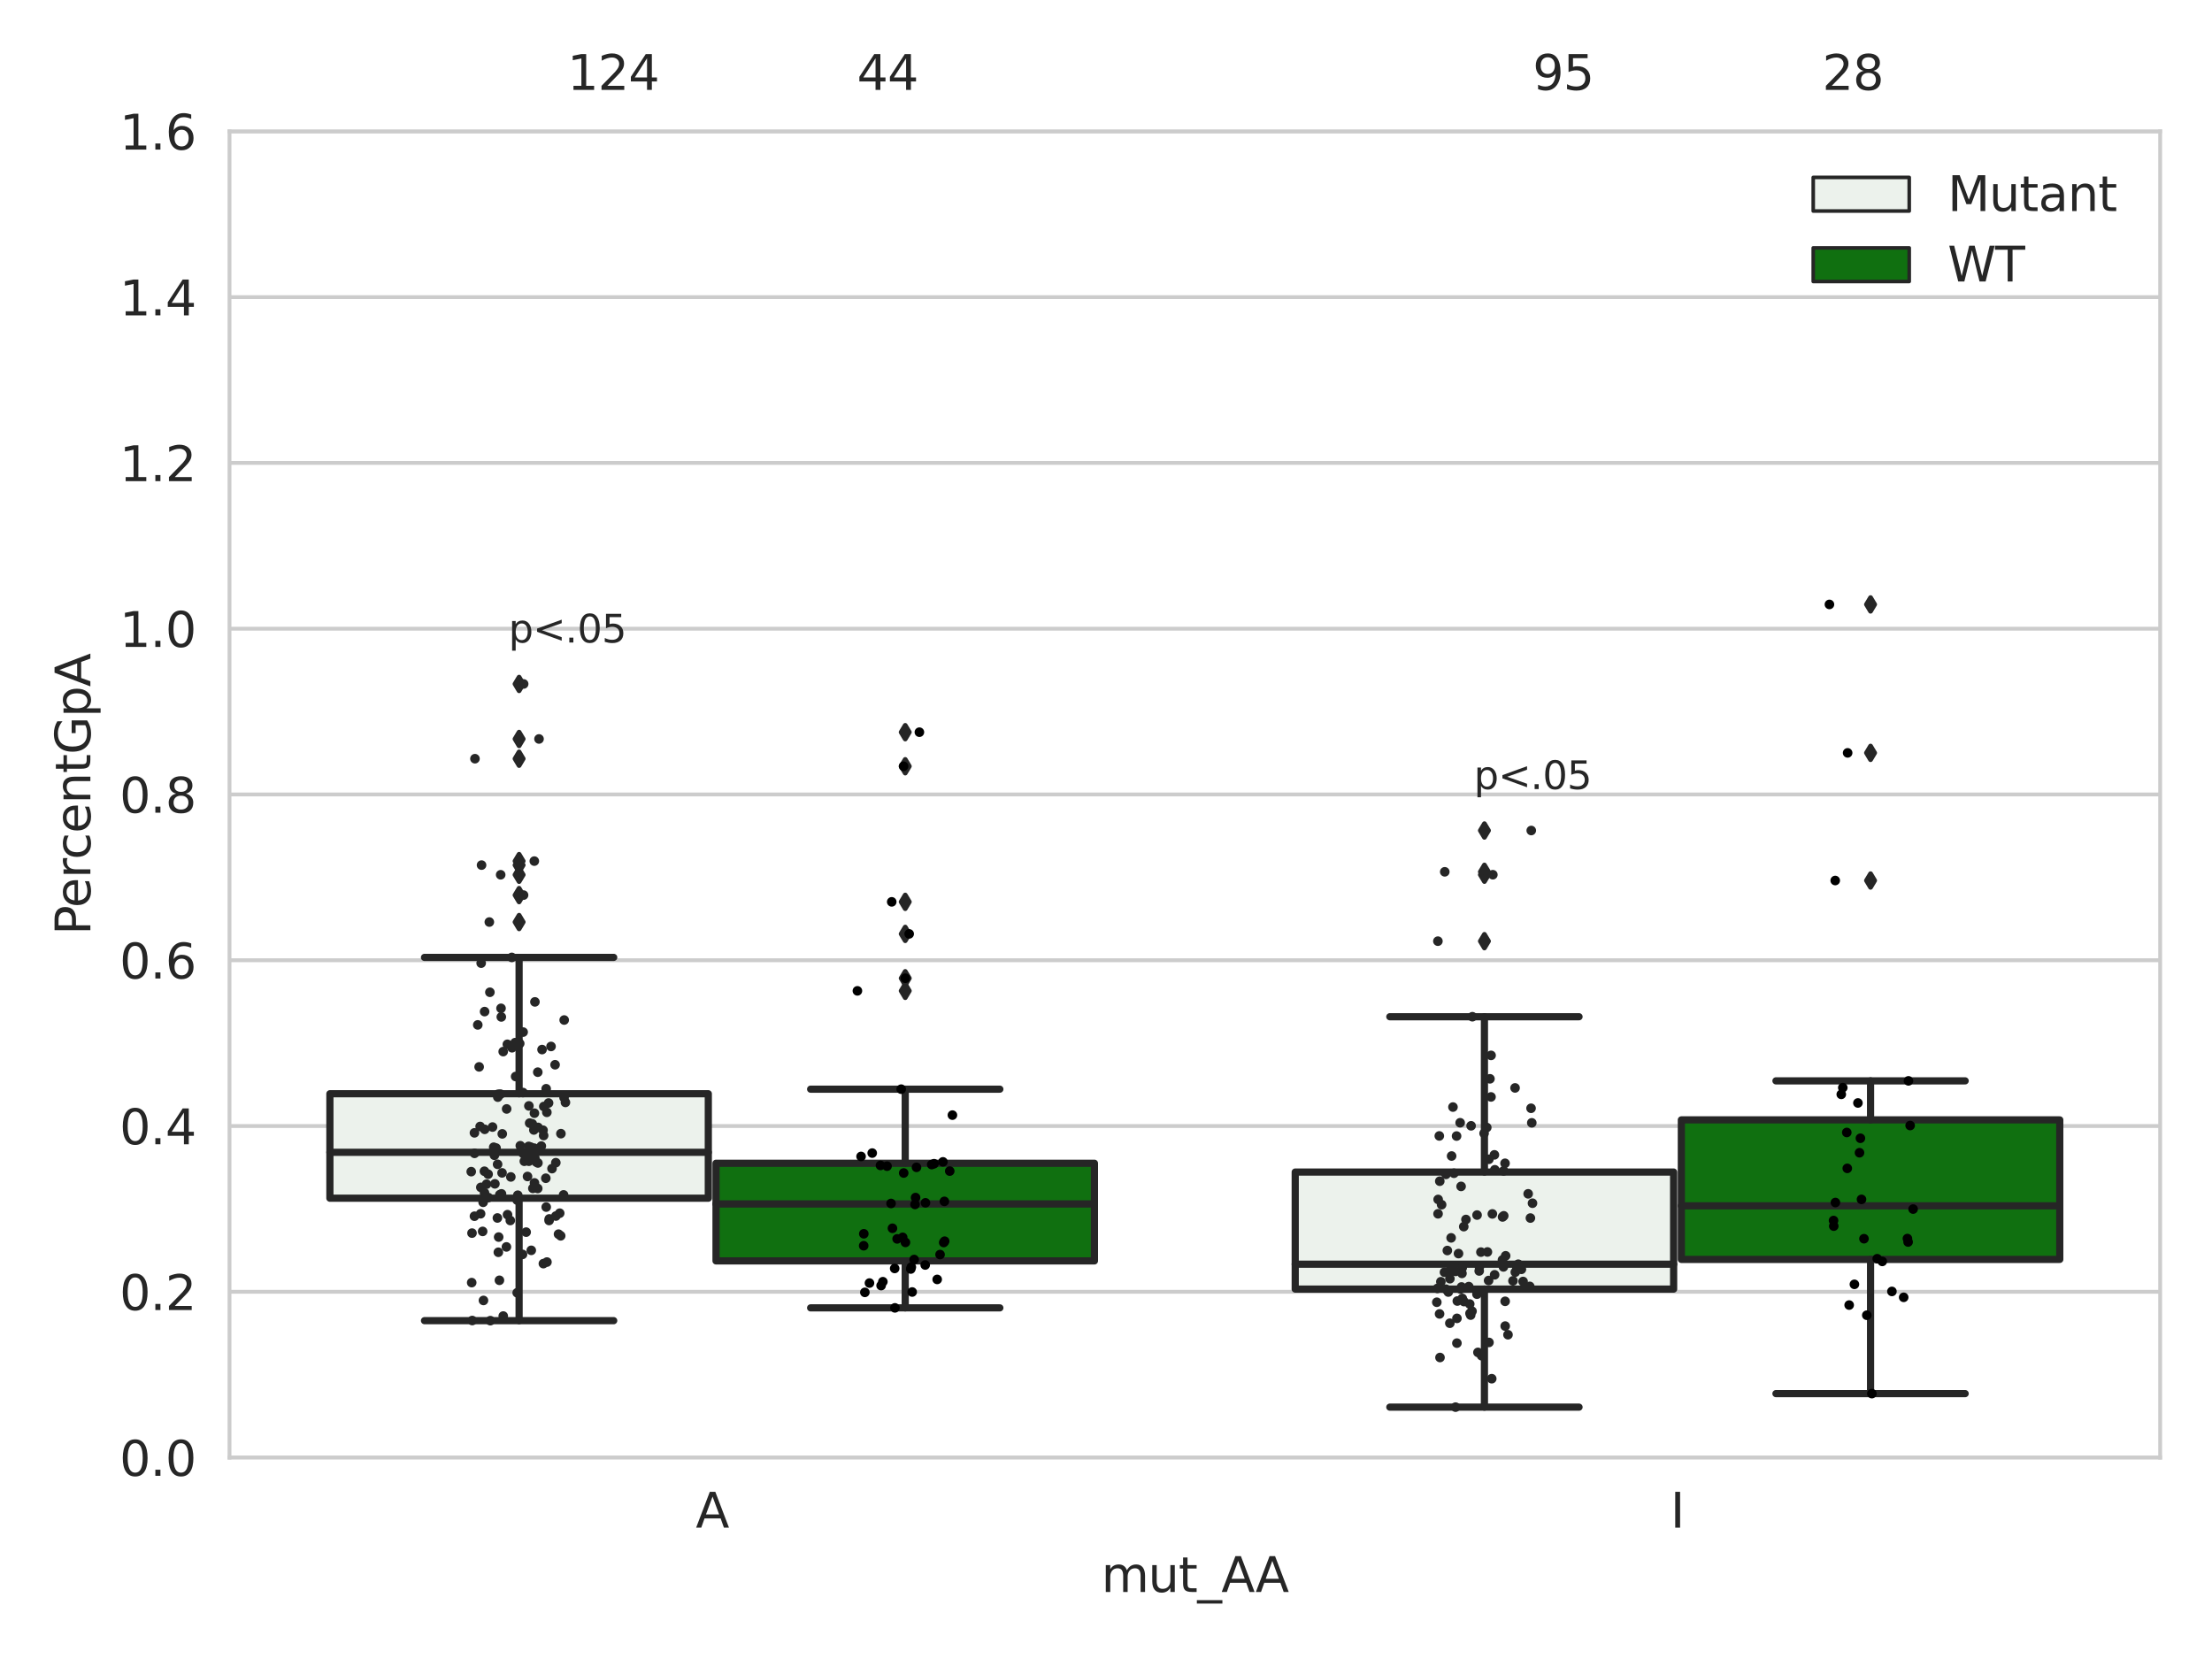 <?xml version="1.0" encoding="utf-8" standalone="no"?>
<!DOCTYPE svg PUBLIC "-//W3C//DTD SVG 1.1//EN"
  "http://www.w3.org/Graphics/SVG/1.1/DTD/svg11.dtd">
<svg xmlns:xlink="http://www.w3.org/1999/xlink" width="460.8pt" height="345.6pt" viewBox="0 0 460.8 345.6" xmlns="http://www.w3.org/2000/svg" version="1.1">
 <defs>
  <style type="text/css">*{stroke-linejoin: round; stroke-linecap: butt}</style>
 </defs>
 <g id="figure_1">
  <g id="patch_1">
   <path d="M 0 345.6 
L 460.8 345.6 
L 460.8 0 
L 0 0 
z
" style="fill: #ffffff"/>
  </g>
  <g id="axes_1">
   <g id="patch_2">
    <path d="M 47.81 303.64 
L 450 303.64 
L 450 27.364 
L 47.81 27.364 
z
" style="fill: #ffffff"/>
   </g>
   <g id="matplotlib.axis_1">
    <g id="xtick_1">
     <g id="text_1">
      <!-- A -->
      <g style="fill: #262626" transform="translate(144.937 318.238)scale(0.1 -0.1)">
       <defs>
        <path id="DejaVuSans-41" d="M 2188 4044 
L 1331 1722 
L 3047 1722 
L 2188 4044 
z
M 1831 4666 
L 2547 4666 
L 4325 0 
L 3669 0 
L 3244 1197 
L 1141 1197 
L 716 0 
L 50 0 
L 1831 4666 
z
" transform="scale(0.016)"/>
       </defs>
       <use xlink:href="#DejaVuSans-41"/>
      </g>
     </g>
    </g>
    <g id="xtick_2">
     <g id="text_2">
      <!-- I -->
      <g style="fill: #262626" transform="translate(347.978 318.238)scale(0.1 -0.1)">
       <defs>
        <path id="DejaVuSans-49" d="M 628 4666 
L 1259 4666 
L 1259 0 
L 628 0 
L 628 4666 
z
" transform="scale(0.016)"/>
       </defs>
       <use xlink:href="#DejaVuSans-49"/>
      </g>
     </g>
    </g>
    <g id="text_3">
     <!-- mut_AA -->
     <g style="fill: #262626" transform="translate(229.428 331.638)scale(0.1 -0.1)">
      <defs>
       <path id="DejaVuSans-6d" d="M 3328 2828 
Q 3544 3216 3844 3400 
Q 4144 3584 4550 3584 
Q 5097 3584 5394 3201 
Q 5691 2819 5691 2113 
L 5691 0 
L 5113 0 
L 5113 2094 
Q 5113 2597 4934 2840 
Q 4756 3084 4391 3084 
Q 3944 3084 3684 2787 
Q 3425 2491 3425 1978 
L 3425 0 
L 2847 0 
L 2847 2094 
Q 2847 2600 2669 2842 
Q 2491 3084 2119 3084 
Q 1678 3084 1418 2786 
Q 1159 2488 1159 1978 
L 1159 0 
L 581 0 
L 581 3500 
L 1159 3500 
L 1159 2956 
Q 1356 3278 1631 3431 
Q 1906 3584 2284 3584 
Q 2666 3584 2933 3390 
Q 3200 3197 3328 2828 
z
" transform="scale(0.016)"/>
       <path id="DejaVuSans-75" d="M 544 1381 
L 544 3500 
L 1119 3500 
L 1119 1403 
Q 1119 906 1312 657 
Q 1506 409 1894 409 
Q 2359 409 2629 706 
Q 2900 1003 2900 1516 
L 2900 3500 
L 3475 3500 
L 3475 0 
L 2900 0 
L 2900 538 
Q 2691 219 2414 64 
Q 2138 -91 1772 -91 
Q 1169 -91 856 284 
Q 544 659 544 1381 
z
M 1991 3584 
L 1991 3584 
z
" transform="scale(0.016)"/>
       <path id="DejaVuSans-74" d="M 1172 4494 
L 1172 3500 
L 2356 3500 
L 2356 3053 
L 1172 3053 
L 1172 1153 
Q 1172 725 1289 603 
Q 1406 481 1766 481 
L 2356 481 
L 2356 0 
L 1766 0 
Q 1100 0 847 248 
Q 594 497 594 1153 
L 594 3053 
L 172 3053 
L 172 3500 
L 594 3500 
L 594 4494 
L 1172 4494 
z
" transform="scale(0.016)"/>
       <path id="DejaVuSans-5f" d="M 3263 -1063 
L 3263 -1509 
L -63 -1509 
L -63 -1063 
L 3263 -1063 
z
" transform="scale(0.016)"/>
      </defs>
      <use xlink:href="#DejaVuSans-6d"/>
      <use xlink:href="#DejaVuSans-75" x="97.412"/>
      <use xlink:href="#DejaVuSans-74" x="160.791"/>
      <use xlink:href="#DejaVuSans-5f" x="200"/>
      <use xlink:href="#DejaVuSans-41" x="250"/>
      <use xlink:href="#DejaVuSans-41" x="321.158"/>
     </g>
    </g>
   </g>
   <g id="matplotlib.axis_2">
    <g id="ytick_1">
     <g id="line2d_1">
      <path d="M 47.81 303.64 
L 450 303.64 
" clip-path="url(#p423c0514e6)" style="fill: none; stroke: #cccccc; stroke-width: 0.8; stroke-linecap: round"/>
     </g>
     <g id="text_4">
      <!-- 0.0 -->
      <g style="fill: #262626" transform="translate(24.907 307.439)scale(0.1 -0.1)">
       <defs>
        <path id="DejaVuSans-30" d="M 2034 4250 
Q 1547 4250 1301 3770 
Q 1056 3291 1056 2328 
Q 1056 1369 1301 889 
Q 1547 409 2034 409 
Q 2525 409 2770 889 
Q 3016 1369 3016 2328 
Q 3016 3291 2770 3770 
Q 2525 4250 2034 4250 
z
M 2034 4750 
Q 2819 4750 3233 4129 
Q 3647 3509 3647 2328 
Q 3647 1150 3233 529 
Q 2819 -91 2034 -91 
Q 1250 -91 836 529 
Q 422 1150 422 2328 
Q 422 3509 836 4129 
Q 1250 4750 2034 4750 
z
" transform="scale(0.016)"/>
        <path id="DejaVuSans-2e" d="M 684 794 
L 1344 794 
L 1344 0 
L 684 0 
L 684 794 
z
" transform="scale(0.016)"/>
       </defs>
       <use xlink:href="#DejaVuSans-30"/>
       <use xlink:href="#DejaVuSans-2e" x="63.623"/>
       <use xlink:href="#DejaVuSans-30" x="95.41"/>
      </g>
     </g>
    </g>
    <g id="ytick_2">
     <g id="line2d_2">
      <path d="M 47.81 269.105 
L 450 269.105 
" clip-path="url(#p423c0514e6)" style="fill: none; stroke: #cccccc; stroke-width: 0.8; stroke-linecap: round"/>
     </g>
     <g id="text_5">
      <!-- 0.2 -->
      <g style="fill: #262626" transform="translate(24.907 272.905)scale(0.1 -0.1)">
       <defs>
        <path id="DejaVuSans-32" d="M 1228 531 
L 3431 531 
L 3431 0 
L 469 0 
L 469 531 
Q 828 903 1448 1529 
Q 2069 2156 2228 2338 
Q 2531 2678 2651 2914 
Q 2772 3150 2772 3378 
Q 2772 3750 2511 3984 
Q 2250 4219 1831 4219 
Q 1534 4219 1204 4116 
Q 875 4013 500 3803 
L 500 4441 
Q 881 4594 1212 4672 
Q 1544 4750 1819 4750 
Q 2544 4750 2975 4387 
Q 3406 4025 3406 3419 
Q 3406 3131 3298 2873 
Q 3191 2616 2906 2266 
Q 2828 2175 2409 1742 
Q 1991 1309 1228 531 
z
" transform="scale(0.016)"/>
       </defs>
       <use xlink:href="#DejaVuSans-30"/>
       <use xlink:href="#DejaVuSans-2e" x="63.623"/>
       <use xlink:href="#DejaVuSans-32" x="95.41"/>
      </g>
     </g>
    </g>
    <g id="ytick_3">
     <g id="line2d_3">
      <path d="M 47.81 234.571 
L 450 234.571 
" clip-path="url(#p423c0514e6)" style="fill: none; stroke: #cccccc; stroke-width: 0.8; stroke-linecap: round"/>
     </g>
     <g id="text_6">
      <!-- 0.4 -->
      <g style="fill: #262626" transform="translate(24.907 238.37)scale(0.1 -0.1)">
       <defs>
        <path id="DejaVuSans-34" d="M 2419 4116 
L 825 1625 
L 2419 1625 
L 2419 4116 
z
M 2253 4666 
L 3047 4666 
L 3047 1625 
L 3713 1625 
L 3713 1100 
L 3047 1100 
L 3047 0 
L 2419 0 
L 2419 1100 
L 313 1100 
L 313 1709 
L 2253 4666 
z
" transform="scale(0.016)"/>
       </defs>
       <use xlink:href="#DejaVuSans-30"/>
       <use xlink:href="#DejaVuSans-2e" x="63.623"/>
       <use xlink:href="#DejaVuSans-34" x="95.41"/>
      </g>
     </g>
    </g>
    <g id="ytick_4">
     <g id="line2d_4">
      <path d="M 47.81 200.036 
L 450 200.036 
" clip-path="url(#p423c0514e6)" style="fill: none; stroke: #cccccc; stroke-width: 0.8; stroke-linecap: round"/>
     </g>
     <g id="text_7">
      <!-- 0.6 -->
      <g style="fill: #262626" transform="translate(24.907 203.836)scale(0.1 -0.1)">
       <defs>
        <path id="DejaVuSans-36" d="M 2113 2584 
Q 1688 2584 1439 2293 
Q 1191 2003 1191 1497 
Q 1191 994 1439 701 
Q 1688 409 2113 409 
Q 2538 409 2786 701 
Q 3034 994 3034 1497 
Q 3034 2003 2786 2293 
Q 2538 2584 2113 2584 
z
M 3366 4563 
L 3366 3988 
Q 3128 4100 2886 4159 
Q 2644 4219 2406 4219 
Q 1781 4219 1451 3797 
Q 1122 3375 1075 2522 
Q 1259 2794 1537 2939 
Q 1816 3084 2150 3084 
Q 2853 3084 3261 2657 
Q 3669 2231 3669 1497 
Q 3669 778 3244 343 
Q 2819 -91 2113 -91 
Q 1303 -91 875 529 
Q 447 1150 447 2328 
Q 447 3434 972 4092 
Q 1497 4750 2381 4750 
Q 2619 4750 2861 4703 
Q 3103 4656 3366 4563 
z
" transform="scale(0.016)"/>
       </defs>
       <use xlink:href="#DejaVuSans-30"/>
       <use xlink:href="#DejaVuSans-2e" x="63.623"/>
       <use xlink:href="#DejaVuSans-36" x="95.41"/>
      </g>
     </g>
    </g>
    <g id="ytick_5">
     <g id="line2d_5">
      <path d="M 47.81 165.502 
L 450 165.502 
" clip-path="url(#p423c0514e6)" style="fill: none; stroke: #cccccc; stroke-width: 0.8; stroke-linecap: round"/>
     </g>
     <g id="text_8">
      <!-- 0.8 -->
      <g style="fill: #262626" transform="translate(24.907 169.301)scale(0.1 -0.1)">
       <defs>
        <path id="DejaVuSans-38" d="M 2034 2216 
Q 1584 2216 1326 1975 
Q 1069 1734 1069 1313 
Q 1069 891 1326 650 
Q 1584 409 2034 409 
Q 2484 409 2743 651 
Q 3003 894 3003 1313 
Q 3003 1734 2745 1975 
Q 2488 2216 2034 2216 
z
M 1403 2484 
Q 997 2584 770 2862 
Q 544 3141 544 3541 
Q 544 4100 942 4425 
Q 1341 4750 2034 4750 
Q 2731 4750 3128 4425 
Q 3525 4100 3525 3541 
Q 3525 3141 3298 2862 
Q 3072 2584 2669 2484 
Q 3125 2378 3379 2068 
Q 3634 1759 3634 1313 
Q 3634 634 3220 271 
Q 2806 -91 2034 -91 
Q 1263 -91 848 271 
Q 434 634 434 1313 
Q 434 1759 690 2068 
Q 947 2378 1403 2484 
z
M 1172 3481 
Q 1172 3119 1398 2916 
Q 1625 2713 2034 2713 
Q 2441 2713 2670 2916 
Q 2900 3119 2900 3481 
Q 2900 3844 2670 4047 
Q 2441 4250 2034 4250 
Q 1625 4250 1398 4047 
Q 1172 3844 1172 3481 
z
" transform="scale(0.016)"/>
       </defs>
       <use xlink:href="#DejaVuSans-30"/>
       <use xlink:href="#DejaVuSans-2e" x="63.623"/>
       <use xlink:href="#DejaVuSans-38" x="95.41"/>
      </g>
     </g>
    </g>
    <g id="ytick_6">
     <g id="line2d_6">
      <path d="M 47.81 130.967 
L 450 130.967 
" clip-path="url(#p423c0514e6)" style="fill: none; stroke: #cccccc; stroke-width: 0.8; stroke-linecap: round"/>
     </g>
     <g id="text_9">
      <!-- 1.0 -->
      <g style="fill: #262626" transform="translate(24.907 134.767)scale(0.1 -0.1)">
       <defs>
        <path id="DejaVuSans-31" d="M 794 531 
L 1825 531 
L 1825 4091 
L 703 3866 
L 703 4441 
L 1819 4666 
L 2450 4666 
L 2450 531 
L 3481 531 
L 3481 0 
L 794 0 
L 794 531 
z
" transform="scale(0.016)"/>
       </defs>
       <use xlink:href="#DejaVuSans-31"/>
       <use xlink:href="#DejaVuSans-2e" x="63.623"/>
       <use xlink:href="#DejaVuSans-30" x="95.41"/>
      </g>
     </g>
    </g>
    <g id="ytick_7">
     <g id="line2d_7">
      <path d="M 47.81 96.433 
L 450 96.433 
" clip-path="url(#p423c0514e6)" style="fill: none; stroke: #cccccc; stroke-width: 0.8; stroke-linecap: round"/>
     </g>
     <g id="text_10">
      <!-- 1.2 -->
      <g style="fill: #262626" transform="translate(24.907 100.232)scale(0.1 -0.1)">
       <use xlink:href="#DejaVuSans-31"/>
       <use xlink:href="#DejaVuSans-2e" x="63.623"/>
       <use xlink:href="#DejaVuSans-32" x="95.41"/>
      </g>
     </g>
    </g>
    <g id="ytick_8">
     <g id="line2d_8">
      <path d="M 47.81 61.898 
L 450 61.898 
" clip-path="url(#p423c0514e6)" style="fill: none; stroke: #cccccc; stroke-width: 0.8; stroke-linecap: round"/>
     </g>
     <g id="text_11">
      <!-- 1.4 -->
      <g style="fill: #262626" transform="translate(24.907 65.698)scale(0.1 -0.1)">
       <use xlink:href="#DejaVuSans-31"/>
       <use xlink:href="#DejaVuSans-2e" x="63.623"/>
       <use xlink:href="#DejaVuSans-34" x="95.41"/>
      </g>
     </g>
    </g>
    <g id="ytick_9">
     <g id="line2d_9">
      <path d="M 47.81 27.364 
L 450 27.364 
" clip-path="url(#p423c0514e6)" style="fill: none; stroke: #cccccc; stroke-width: 0.8; stroke-linecap: round"/>
     </g>
     <g id="text_12">
      <!-- 1.6 -->
      <g style="fill: #262626" transform="translate(24.907 31.163)scale(0.1 -0.1)">
       <use xlink:href="#DejaVuSans-31"/>
       <use xlink:href="#DejaVuSans-2e" x="63.623"/>
       <use xlink:href="#DejaVuSans-36" x="95.41"/>
      </g>
     </g>
    </g>
    <g id="text_13">
     <!-- PercentGpA -->
     <g style="fill: #262626" transform="translate(18.827 194.779)rotate(-90)scale(0.1 -0.1)">
      <defs>
       <path id="DejaVuSans-50" d="M 1259 4147 
L 1259 2394 
L 2053 2394 
Q 2494 2394 2734 2622 
Q 2975 2850 2975 3272 
Q 2975 3691 2734 3919 
Q 2494 4147 2053 4147 
L 1259 4147 
z
M 628 4666 
L 2053 4666 
Q 2838 4666 3239 4311 
Q 3641 3956 3641 3272 
Q 3641 2581 3239 2228 
Q 2838 1875 2053 1875 
L 1259 1875 
L 1259 0 
L 628 0 
L 628 4666 
z
" transform="scale(0.016)"/>
       <path id="DejaVuSans-65" d="M 3597 1894 
L 3597 1613 
L 953 1613 
Q 991 1019 1311 708 
Q 1631 397 2203 397 
Q 2534 397 2845 478 
Q 3156 559 3463 722 
L 3463 178 
Q 3153 47 2828 -22 
Q 2503 -91 2169 -91 
Q 1331 -91 842 396 
Q 353 884 353 1716 
Q 353 2575 817 3079 
Q 1281 3584 2069 3584 
Q 2775 3584 3186 3129 
Q 3597 2675 3597 1894 
z
M 3022 2063 
Q 3016 2534 2758 2815 
Q 2500 3097 2075 3097 
Q 1594 3097 1305 2825 
Q 1016 2553 972 2059 
L 3022 2063 
z
" transform="scale(0.016)"/>
       <path id="DejaVuSans-72" d="M 2631 2963 
Q 2534 3019 2420 3045 
Q 2306 3072 2169 3072 
Q 1681 3072 1420 2755 
Q 1159 2438 1159 1844 
L 1159 0 
L 581 0 
L 581 3500 
L 1159 3500 
L 1159 2956 
Q 1341 3275 1631 3429 
Q 1922 3584 2338 3584 
Q 2397 3584 2469 3576 
Q 2541 3569 2628 3553 
L 2631 2963 
z
" transform="scale(0.016)"/>
       <path id="DejaVuSans-63" d="M 3122 3366 
L 3122 2828 
Q 2878 2963 2633 3030 
Q 2388 3097 2138 3097 
Q 1578 3097 1268 2742 
Q 959 2388 959 1747 
Q 959 1106 1268 751 
Q 1578 397 2138 397 
Q 2388 397 2633 464 
Q 2878 531 3122 666 
L 3122 134 
Q 2881 22 2623 -34 
Q 2366 -91 2075 -91 
Q 1284 -91 818 406 
Q 353 903 353 1747 
Q 353 2603 823 3093 
Q 1294 3584 2113 3584 
Q 2378 3584 2631 3529 
Q 2884 3475 3122 3366 
z
" transform="scale(0.016)"/>
       <path id="DejaVuSans-6e" d="M 3513 2113 
L 3513 0 
L 2938 0 
L 2938 2094 
Q 2938 2591 2744 2837 
Q 2550 3084 2163 3084 
Q 1697 3084 1428 2787 
Q 1159 2491 1159 1978 
L 1159 0 
L 581 0 
L 581 3500 
L 1159 3500 
L 1159 2956 
Q 1366 3272 1645 3428 
Q 1925 3584 2291 3584 
Q 2894 3584 3203 3211 
Q 3513 2838 3513 2113 
z
" transform="scale(0.016)"/>
       <path id="DejaVuSans-47" d="M 3809 666 
L 3809 1919 
L 2778 1919 
L 2778 2438 
L 4434 2438 
L 4434 434 
Q 4069 175 3628 42 
Q 3188 -91 2688 -91 
Q 1594 -91 976 548 
Q 359 1188 359 2328 
Q 359 3472 976 4111 
Q 1594 4750 2688 4750 
Q 3144 4750 3555 4637 
Q 3966 4525 4313 4306 
L 4313 3634 
Q 3963 3931 3569 4081 
Q 3175 4231 2741 4231 
Q 1884 4231 1454 3753 
Q 1025 3275 1025 2328 
Q 1025 1384 1454 906 
Q 1884 428 2741 428 
Q 3075 428 3337 486 
Q 3600 544 3809 666 
z
" transform="scale(0.016)"/>
       <path id="DejaVuSans-70" d="M 1159 525 
L 1159 -1331 
L 581 -1331 
L 581 3500 
L 1159 3500 
L 1159 2969 
Q 1341 3281 1617 3432 
Q 1894 3584 2278 3584 
Q 2916 3584 3314 3078 
Q 3713 2572 3713 1747 
Q 3713 922 3314 415 
Q 2916 -91 2278 -91 
Q 1894 -91 1617 61 
Q 1341 213 1159 525 
z
M 3116 1747 
Q 3116 2381 2855 2742 
Q 2594 3103 2138 3103 
Q 1681 3103 1420 2742 
Q 1159 2381 1159 1747 
Q 1159 1113 1420 752 
Q 1681 391 2138 391 
Q 2594 391 2855 752 
Q 3116 1113 3116 1747 
z
" transform="scale(0.016)"/>
      </defs>
      <use xlink:href="#DejaVuSans-50"/>
      <use xlink:href="#DejaVuSans-65" x="56.678"/>
      <use xlink:href="#DejaVuSans-72" x="118.201"/>
      <use xlink:href="#DejaVuSans-63" x="157.064"/>
      <use xlink:href="#DejaVuSans-65" x="212.045"/>
      <use xlink:href="#DejaVuSans-6e" x="273.568"/>
      <use xlink:href="#DejaVuSans-74" x="336.947"/>
      <use xlink:href="#DejaVuSans-47" x="376.156"/>
      <use xlink:href="#DejaVuSans-70" x="453.646"/>
      <use xlink:href="#DejaVuSans-41" x="517.123"/>
     </g>
    </g>
   </g>
   <g id="patch_3">
    <path d="M 68.724 249.608 
L 147.553 249.608 
L 147.553 227.845 
L 68.724 227.845 
L 68.724 249.608 
z
" clip-path="url(#p423c0514e6)" style="fill: #ecf2ec; stroke: #262626; stroke-width: 1.5; stroke-linejoin: miter"/>
   </g>
   <g id="patch_4">
    <path d="M 149.162 262.667 
L 227.991 262.667 
L 227.991 242.327 
L 149.162 242.327 
L 149.162 262.667 
z
" clip-path="url(#p423c0514e6)" style="fill: #107010; stroke: #262626; stroke-width: 1.5; stroke-linejoin: miter"/>
   </g>
   <g id="patch_5">
    <path d="M 269.819 268.54 
L 348.648 268.54 
L 348.648 244.16 
L 269.819 244.16 
L 269.819 268.54 
z
" clip-path="url(#p423c0514e6)" style="fill: #ecf2ec; stroke: #262626; stroke-width: 1.5; stroke-linejoin: miter"/>
   </g>
   <g id="patch_6">
    <path d="M 350.257 262.357 
L 429.086 262.357 
L 429.086 233.292 
L 350.257 233.292 
L 350.257 262.357 
z
" clip-path="url(#p423c0514e6)" style="fill: #107010; stroke: #262626; stroke-width: 1.5; stroke-linejoin: miter"/>
   </g>
   <g id="patch_7">
    <path d="M 148.357 303.64 
L 148.357 303.64 
L 148.357 303.64 
L 148.357 303.64 
z
" clip-path="url(#p423c0514e6)" style="fill: #ecf2ec; stroke: #262626; stroke-width: 0.75; stroke-linejoin: miter"/>
   </g>
   <g id="patch_8">
    <path d="M 148.357 303.64 
L 148.357 303.64 
L 148.357 303.64 
L 148.357 303.64 
z
" clip-path="url(#p423c0514e6)" style="fill: #107010; stroke: #262626; stroke-width: 0.75; stroke-linejoin: miter"/>
   </g>
   <g id="PathCollection_1"/>
   <g id="PathCollection_2"/>
   <g id="line2d_10">
    <path d="M 108.138 249.608 
L 108.138 275.118 
" clip-path="url(#p423c0514e6)" style="fill: none; stroke: #262626; stroke-width: 1.5; stroke-linecap: round"/>
   </g>
   <g id="line2d_11">
    <path d="M 108.138 227.845 
L 108.138 199.444 
" clip-path="url(#p423c0514e6)" style="fill: none; stroke: #262626; stroke-width: 1.5; stroke-linecap: round"/>
   </g>
   <g id="line2d_12">
    <path d="M 88.431 275.118 
L 127.846 275.118 
" clip-path="url(#p423c0514e6)" style="fill: none; stroke: #262626; stroke-width: 1.5; stroke-linecap: round"/>
   </g>
   <g id="line2d_13">
    <path d="M 88.431 199.444 
L 127.846 199.444 
" clip-path="url(#p423c0514e6)" style="fill: none; stroke: #262626; stroke-width: 1.5; stroke-linecap: round"/>
   </g>
   <g id="line2d_14">
    <defs>
     <path id="mf3928bdc7c" d="M -0 1.414 
L 0.849 0 
L 0 -1.414 
L -0.849 -0 
z
" style="stroke: #262626; stroke-linejoin: miter"/>
    </defs>
    <g clip-path="url(#p423c0514e6)">
     <use xlink:href="#mf3928bdc7c" x="108.138" y="182.231" style="fill: #262626; stroke: #262626; stroke-linejoin: miter"/>
     <use xlink:href="#mf3928bdc7c" x="108.138" y="180.217" style="fill: #262626; stroke: #262626; stroke-linejoin: miter"/>
     <use xlink:href="#mf3928bdc7c" x="108.138" y="153.939" style="fill: #262626; stroke: #262626; stroke-linejoin: miter"/>
     <use xlink:href="#mf3928bdc7c" x="108.138" y="158.053" style="fill: #262626; stroke: #262626; stroke-linejoin: miter"/>
     <use xlink:href="#mf3928bdc7c" x="108.138" y="142.48" style="fill: #262626; stroke: #262626; stroke-linejoin: miter"/>
     <use xlink:href="#mf3928bdc7c" x="108.138" y="186.466" style="fill: #262626; stroke: #262626; stroke-linejoin: miter"/>
     <use xlink:href="#mf3928bdc7c" x="108.138" y="179.383" style="fill: #262626; stroke: #262626; stroke-linejoin: miter"/>
     <use xlink:href="#mf3928bdc7c" x="108.138" y="192.079" style="fill: #262626; stroke: #262626; stroke-linejoin: miter"/>
    </g>
   </g>
   <g id="line2d_15">
    <path d="M 188.577 262.667 
L 188.577 272.453 
" clip-path="url(#p423c0514e6)" style="fill: none; stroke: #262626; stroke-width: 1.5; stroke-linecap: round"/>
   </g>
   <g id="line2d_16">
    <path d="M 188.577 242.327 
L 188.577 226.894 
" clip-path="url(#p423c0514e6)" style="fill: none; stroke: #262626; stroke-width: 1.5; stroke-linecap: round"/>
   </g>
   <g id="line2d_17">
    <path d="M 168.869 272.453 
L 208.284 272.453 
" clip-path="url(#p423c0514e6)" style="fill: none; stroke: #262626; stroke-width: 1.5; stroke-linecap: round"/>
   </g>
   <g id="line2d_18">
    <path d="M 168.869 226.894 
L 208.284 226.894 
" clip-path="url(#p423c0514e6)" style="fill: none; stroke: #262626; stroke-width: 1.5; stroke-linecap: round"/>
   </g>
   <g id="line2d_19">
    <g clip-path="url(#p423c0514e6)">
     <use xlink:href="#mf3928bdc7c" x="188.577" y="206.413" style="fill: #262626; stroke: #262626; stroke-linejoin: miter"/>
     <use xlink:href="#mf3928bdc7c" x="188.577" y="203.785" style="fill: #262626; stroke: #262626; stroke-linejoin: miter"/>
     <use xlink:href="#mf3928bdc7c" x="188.577" y="159.625" style="fill: #262626; stroke: #262626; stroke-linejoin: miter"/>
     <use xlink:href="#mf3928bdc7c" x="188.577" y="152.528" style="fill: #262626; stroke: #262626; stroke-linejoin: miter"/>
     <use xlink:href="#mf3928bdc7c" x="188.577" y="194.546" style="fill: #262626; stroke: #262626; stroke-linejoin: miter"/>
     <use xlink:href="#mf3928bdc7c" x="188.577" y="187.872" style="fill: #262626; stroke: #262626; stroke-linejoin: miter"/>
    </g>
   </g>
   <g id="line2d_20">
    <path d="M 309.233 268.54 
L 309.233 293.132 
" clip-path="url(#p423c0514e6)" style="fill: none; stroke: #262626; stroke-width: 1.5; stroke-linecap: round"/>
   </g>
   <g id="line2d_21">
    <path d="M 309.233 244.16 
L 309.233 211.803 
" clip-path="url(#p423c0514e6)" style="fill: none; stroke: #262626; stroke-width: 1.5; stroke-linecap: round"/>
   </g>
   <g id="line2d_22">
    <path d="M 289.526 293.132 
L 328.941 293.132 
" clip-path="url(#p423c0514e6)" style="fill: none; stroke: #262626; stroke-width: 1.5; stroke-linecap: round"/>
   </g>
   <g id="line2d_23">
    <path d="M 289.526 211.803 
L 328.941 211.803 
" clip-path="url(#p423c0514e6)" style="fill: none; stroke: #262626; stroke-width: 1.5; stroke-linecap: round"/>
   </g>
   <g id="line2d_24">
    <g clip-path="url(#p423c0514e6)">
     <use xlink:href="#mf3928bdc7c" x="309.233" y="181.614" style="fill: #262626; stroke: #262626; stroke-linejoin: miter"/>
     <use xlink:href="#mf3928bdc7c" x="309.233" y="173.01" style="fill: #262626; stroke: #262626; stroke-linejoin: miter"/>
     <use xlink:href="#mf3928bdc7c" x="309.233" y="196.062" style="fill: #262626; stroke: #262626; stroke-linejoin: miter"/>
     <use xlink:href="#mf3928bdc7c" x="309.233" y="182.219" style="fill: #262626; stroke: #262626; stroke-linejoin: miter"/>
    </g>
   </g>
   <g id="line2d_25">
    <path d="M 389.671 262.357 
L 389.671 290.315 
" clip-path="url(#p423c0514e6)" style="fill: none; stroke: #262626; stroke-width: 1.5; stroke-linecap: round"/>
   </g>
   <g id="line2d_26">
    <path d="M 389.671 233.292 
L 389.671 225.163 
" clip-path="url(#p423c0514e6)" style="fill: none; stroke: #262626; stroke-width: 1.5; stroke-linecap: round"/>
   </g>
   <g id="line2d_27">
    <path d="M 369.964 290.315 
L 409.379 290.315 
" clip-path="url(#p423c0514e6)" style="fill: none; stroke: #262626; stroke-width: 1.5; stroke-linecap: round"/>
   </g>
   <g id="line2d_28">
    <path d="M 369.964 225.163 
L 409.379 225.163 
" clip-path="url(#p423c0514e6)" style="fill: none; stroke: #262626; stroke-width: 1.5; stroke-linecap: round"/>
   </g>
   <g id="line2d_29">
    <g clip-path="url(#p423c0514e6)">
     <use xlink:href="#mf3928bdc7c" x="389.671" y="125.912" style="fill: #262626; stroke: #262626; stroke-linejoin: miter"/>
     <use xlink:href="#mf3928bdc7c" x="389.671" y="156.837" style="fill: #262626; stroke: #262626; stroke-linejoin: miter"/>
     <use xlink:href="#mf3928bdc7c" x="389.671" y="183.428" style="fill: #262626; stroke: #262626; stroke-linejoin: miter"/>
    </g>
   </g>
   <g id="line2d_30">
    <path d="M 68.724 240.048 
L 147.553 240.048 
" clip-path="url(#p423c0514e6)" style="fill: none; stroke: #262626; stroke-width: 1.5; stroke-linecap: round"/>
   </g>
   <g id="line2d_31">
    <path d="M 149.162 250.805 
L 227.991 250.805 
" clip-path="url(#p423c0514e6)" style="fill: none; stroke: #262626; stroke-width: 1.5; stroke-linecap: round"/>
   </g>
   <g id="line2d_32">
    <path d="M 269.819 263.361 
L 348.648 263.361 
" clip-path="url(#p423c0514e6)" style="fill: none; stroke: #262626; stroke-width: 1.5; stroke-linecap: round"/>
   </g>
   <g id="line2d_33">
    <path d="M 350.257 251.19 
L 429.086 251.19 
" clip-path="url(#p423c0514e6)" style="fill: none; stroke: #262626; stroke-width: 1.5; stroke-linecap: round"/>
   </g>
   <g id="patch_9">
    <path d="M 47.81 303.64 
L 47.81 27.364 
" style="fill: none; stroke: #cccccc; stroke-width: 0.8; stroke-linejoin: miter; stroke-linecap: square"/>
   </g>
   <g id="patch_10">
    <path d="M 450 303.64 
L 450 27.364 
" style="fill: none; stroke: #cccccc; stroke-width: 0.8; stroke-linejoin: miter; stroke-linecap: square"/>
   </g>
   <g id="patch_11">
    <path d="M 47.81 303.64 
L 450 303.64 
" style="fill: none; stroke: #cccccc; stroke-width: 0.8; stroke-linejoin: miter; stroke-linecap: square"/>
   </g>
   <g id="patch_12">
    <path d="M 47.81 27.364 
L 450 27.364 
" style="fill: none; stroke: #cccccc; stroke-width: 0.8; stroke-linejoin: miter; stroke-linecap: square"/>
   </g>
   <g id="PathCollection_3">
    <defs>
     <path id="C0_0_9c6896f542" d="M 0 1 
C 0.265 1 0.52 0.895 0.707 0.707 
C 0.895 0.52 1 0.265 1 -0 
C 1 -0.265 0.895 -0.52 0.707 -0.707 
C 0.52 -0.895 0.265 -1 0 -1 
C -0.265 -1 -0.52 -0.895 -0.707 -0.707 
C -0.895 -0.52 -1 -0.265 -1 0 
C -1 0.265 -0.895 0.52 -0.707 0.707 
C -0.52 0.895 -0.265 1 0 1 
z
"/>
    </defs>
    <g clip-path="url(#p423c0514e6)">
     <use xlink:href="#C0_0_9c6896f542" x="104.469" y="248.704" style="fill: #262626"/>
    </g>
    <g clip-path="url(#p423c0514e6)">
     <use xlink:href="#C0_0_9c6896f542" x="104.827" y="219.068" style="fill: #262626"/>
    </g>
    <g clip-path="url(#p423c0514e6)">
     <use xlink:href="#C0_0_9c6896f542" x="117.405" y="248.916" style="fill: #262626"/>
    </g>
    <g clip-path="url(#p423c0514e6)">
     <use xlink:href="#C0_0_9c6896f542" x="115.632" y="221.807" style="fill: #262626"/>
    </g>
    <g clip-path="url(#p423c0514e6)">
     <use xlink:href="#C0_0_9c6896f542" x="114.995" y="243.443" style="fill: #262626"/>
    </g>
    <g clip-path="url(#p423c0514e6)">
     <use xlink:href="#C0_0_9c6896f542" x="104.299" y="182.231" style="fill: #262626"/>
    </g>
    <g clip-path="url(#p423c0514e6)">
     <use xlink:href="#C0_0_9c6896f542" x="101.746" y="249.48" style="fill: #262626"/>
    </g>
    <g clip-path="url(#p423c0514e6)">
     <use xlink:href="#C0_0_9c6896f542" x="103.341" y="239.156" style="fill: #262626"/>
    </g>
    <g clip-path="url(#p423c0514e6)">
     <use xlink:href="#C0_0_9c6896f542" x="104.59" y="244.333" style="fill: #262626"/>
    </g>
    <g clip-path="url(#p423c0514e6)">
     <use xlink:href="#C0_0_9c6896f542" x="114.387" y="254.25" style="fill: #262626"/>
    </g>
    <g clip-path="url(#p423c0514e6)">
     <use xlink:href="#C0_0_9c6896f542" x="109.227" y="241.909" style="fill: #262626"/>
    </g>
    <g clip-path="url(#p423c0514e6)">
     <use xlink:href="#C0_0_9c6896f542" x="108.267" y="217.384" style="fill: #262626"/>
    </g>
    <g clip-path="url(#p423c0514e6)">
     <use xlink:href="#C0_0_9c6896f542" x="100.316" y="180.217" style="fill: #262626"/>
    </g>
    <g clip-path="url(#p423c0514e6)">
     <use xlink:href="#C0_0_9c6896f542" x="107.861" y="248.983" style="fill: #262626"/>
    </g>
    <g clip-path="url(#p423c0514e6)">
     <use xlink:href="#C0_0_9c6896f542" x="100.952" y="210.733" style="fill: #262626"/>
    </g>
    <g clip-path="url(#p423c0514e6)">
     <use xlink:href="#C0_0_9c6896f542" x="116.352" y="257.097" style="fill: #262626"/>
    </g>
    <g clip-path="url(#p423c0514e6)">
     <use xlink:href="#C0_0_9c6896f542" x="115.788" y="242.209" style="fill: #262626"/>
    </g>
    <g clip-path="url(#p423c0514e6)">
     <use xlink:href="#C0_0_9c6896f542" x="112.017" y="247.579" style="fill: #262626"/>
    </g>
    <g clip-path="url(#p423c0514e6)">
     <use xlink:href="#C0_0_9c6896f542" x="116.848" y="236.162" style="fill: #262626"/>
    </g>
    <g clip-path="url(#p423c0514e6)">
     <use xlink:href="#C0_0_9c6896f542" x="111.212" y="235.393" style="fill: #262626"/>
    </g>
    <g clip-path="url(#p423c0514e6)">
     <use xlink:href="#C0_0_9c6896f542" x="110.558" y="238.965" style="fill: #262626"/>
    </g>
    <g clip-path="url(#p423c0514e6)">
     <use xlink:href="#C0_0_9c6896f542" x="108.472" y="239.833" style="fill: #262626"/>
    </g>
    <g clip-path="url(#p423c0514e6)">
     <use xlink:href="#C0_0_9c6896f542" x="100.117" y="252.851" style="fill: #262626"/>
    </g>
    <g clip-path="url(#p423c0514e6)">
     <use xlink:href="#C0_0_9c6896f542" x="105.695" y="217.548" style="fill: #262626"/>
    </g>
    <g clip-path="url(#p423c0514e6)">
     <use xlink:href="#C0_0_9c6896f542" x="114.425" y="253.918" style="fill: #262626"/>
    </g>
    <g clip-path="url(#p423c0514e6)">
     <use xlink:href="#C0_0_9c6896f542" x="98.379" y="275.09" style="fill: #262626"/>
    </g>
    <g clip-path="url(#p423c0514e6)">
     <use xlink:href="#C0_0_9c6896f542" x="113.704" y="245.447" style="fill: #262626"/>
    </g>
    <g clip-path="url(#p423c0514e6)">
     <use xlink:href="#C0_0_9c6896f542" x="100.166" y="247.348" style="fill: #262626"/>
    </g>
    <g clip-path="url(#p423c0514e6)">
     <use xlink:href="#C0_0_9c6896f542" x="112.919" y="218.644" style="fill: #262626"/>
    </g>
    <g clip-path="url(#p423c0514e6)">
     <use xlink:href="#C0_0_9c6896f542" x="115.799" y="253.324" style="fill: #262626"/>
    </g>
    <g clip-path="url(#p423c0514e6)">
     <use xlink:href="#C0_0_9c6896f542" x="99.529" y="213.505" style="fill: #262626"/>
    </g>
    <g clip-path="url(#p423c0514e6)">
     <use xlink:href="#C0_0_9c6896f542" x="111.419" y="241.219" style="fill: #262626"/>
    </g>
    <g clip-path="url(#p423c0514e6)">
     <use xlink:href="#C0_0_9c6896f542" x="107.74" y="269.307" style="fill: #262626"/>
    </g>
    <g clip-path="url(#p423c0514e6)">
     <use xlink:href="#C0_0_9c6896f542" x="98.165" y="244.074" style="fill: #262626"/>
    </g>
    <g clip-path="url(#p423c0514e6)">
     <use xlink:href="#C0_0_9c6896f542" x="114.28" y="229.774" style="fill: #262626"/>
    </g>
    <g clip-path="url(#p423c0514e6)">
     <use xlink:href="#C0_0_9c6896f542" x="113.196" y="263.237" style="fill: #262626"/>
    </g>
    <g clip-path="url(#p423c0514e6)">
     <use xlink:href="#C0_0_9c6896f542" x="104.43" y="211.847" style="fill: #262626"/>
    </g>
    <g clip-path="url(#p423c0514e6)">
     <use xlink:href="#C0_0_9c6896f542" x="103.658" y="242.546" style="fill: #262626"/>
    </g>
    <g clip-path="url(#p423c0514e6)">
     <use xlink:href="#C0_0_9c6896f542" x="113.788" y="251.455" style="fill: #262626"/>
    </g>
    <g clip-path="url(#p423c0514e6)">
     <use xlink:href="#C0_0_9c6896f542" x="111.687" y="242.046" style="fill: #262626"/>
    </g>
    <g clip-path="url(#p423c0514e6)">
     <use xlink:href="#C0_0_9c6896f542" x="113.127" y="235.442" style="fill: #262626"/>
    </g>
    <g clip-path="url(#p423c0514e6)">
     <use xlink:href="#C0_0_9c6896f542" x="104.04" y="266.709" style="fill: #262626"/>
    </g>
    <g clip-path="url(#p423c0514e6)">
     <use xlink:href="#C0_0_9c6896f542" x="100.648" y="250.463" style="fill: #262626"/>
    </g>
    <g clip-path="url(#p423c0514e6)">
     <use xlink:href="#C0_0_9c6896f542" x="101.364" y="246.684" style="fill: #262626"/>
    </g>
    <g clip-path="url(#p423c0514e6)">
     <use xlink:href="#C0_0_9c6896f542" x="98.854" y="240.263" style="fill: #262626"/>
    </g>
    <g clip-path="url(#p423c0514e6)">
     <use xlink:href="#C0_0_9c6896f542" x="112.287" y="153.939" style="fill: #262626"/>
    </g>
    <g clip-path="url(#p423c0514e6)">
     <use xlink:href="#C0_0_9c6896f542" x="113.939" y="262.91" style="fill: #262626"/>
    </g>
    <g clip-path="url(#p423c0514e6)">
     <use xlink:href="#C0_0_9c6896f542" x="100.544" y="256.526" style="fill: #262626"/>
    </g>
    <g clip-path="url(#p423c0514e6)">
     <use xlink:href="#C0_0_9c6896f542" x="112.059" y="242.266" style="fill: #262626"/>
    </g>
    <g clip-path="url(#p423c0514e6)">
     <use xlink:href="#C0_0_9c6896f542" x="107.309" y="217.204" style="fill: #262626"/>
    </g>
    <g clip-path="url(#p423c0514e6)">
     <use xlink:href="#C0_0_9c6896f542" x="113.776" y="226.807" style="fill: #262626"/>
    </g>
    <g clip-path="url(#p423c0514e6)">
     <use xlink:href="#C0_0_9c6896f542" x="111.008" y="247.558" style="fill: #262626"/>
    </g>
    <g clip-path="url(#p423c0514e6)">
     <use xlink:href="#C0_0_9c6896f542" x="98.836" y="235.994" style="fill: #262626"/>
    </g>
    <g clip-path="url(#p423c0514e6)">
     <use xlink:href="#C0_0_9c6896f542" x="102.603" y="234.785" style="fill: #262626"/>
    </g>
    <g clip-path="url(#p423c0514e6)">
     <use xlink:href="#C0_0_9c6896f542" x="107.418" y="224.259" style="fill: #262626"/>
    </g>
    <g clip-path="url(#p423c0514e6)">
     <use xlink:href="#C0_0_9c6896f542" x="112.768" y="238.745" style="fill: #262626"/>
    </g>
    <g clip-path="url(#p423c0514e6)">
     <use xlink:href="#C0_0_9c6896f542" x="98.837" y="253.357" style="fill: #262626"/>
    </g>
    <g clip-path="url(#p423c0514e6)">
     <use xlink:href="#C0_0_9c6896f542" x="103.618" y="253.726" style="fill: #262626"/>
    </g>
    <g clip-path="url(#p423c0514e6)">
     <use xlink:href="#C0_0_9c6896f542" x="112.09" y="234.859" style="fill: #262626"/>
    </g>
    <g clip-path="url(#p423c0514e6)">
     <use xlink:href="#C0_0_9c6896f542" x="98.942" y="158.053" style="fill: #262626"/>
    </g>
    <g clip-path="url(#p423c0514e6)">
     <use xlink:href="#C0_0_9c6896f542" x="108.851" y="261.313" style="fill: #262626"/>
    </g>
    <g clip-path="url(#p423c0514e6)">
     <use xlink:href="#C0_0_9c6896f542" x="100.715" y="270.907" style="fill: #262626"/>
    </g>
    <g clip-path="url(#p423c0514e6)">
     <use xlink:href="#C0_0_9c6896f542" x="113.248" y="236.552" style="fill: #262626"/>
    </g>
    <g clip-path="url(#p423c0514e6)">
     <use xlink:href="#C0_0_9c6896f542" x="103.815" y="260.872" style="fill: #262626"/>
    </g>
    <g clip-path="url(#p423c0514e6)">
     <use xlink:href="#C0_0_9c6896f542" x="105.725" y="253.039" style="fill: #262626"/>
    </g>
    <g clip-path="url(#p423c0514e6)">
     <use xlink:href="#C0_0_9c6896f542" x="100.971" y="235.261" style="fill: #262626"/>
    </g>
    <g clip-path="url(#p423c0514e6)">
     <use xlink:href="#C0_0_9c6896f542" x="106.415" y="245.177" style="fill: #262626"/>
    </g>
    <g clip-path="url(#p423c0514e6)">
     <use xlink:href="#C0_0_9c6896f542" x="103.097" y="246.616" style="fill: #262626"/>
    </g>
    <g clip-path="url(#p423c0514e6)">
     <use xlink:href="#C0_0_9c6896f542" x="117.503" y="228.655" style="fill: #262626"/>
    </g>
    <g clip-path="url(#p423c0514e6)">
     <use xlink:href="#C0_0_9c6896f542" x="110.885" y="234.109" style="fill: #262626"/>
    </g>
    <g clip-path="url(#p423c0514e6)">
     <use xlink:href="#C0_0_9c6896f542" x="114.791" y="217.996" style="fill: #262626"/>
    </g>
    <g clip-path="url(#p423c0514e6)">
     <use xlink:href="#C0_0_9c6896f542" x="109.025" y="240.328" style="fill: #262626"/>
    </g>
    <g clip-path="url(#p423c0514e6)">
     <use xlink:href="#C0_0_9c6896f542" x="113.285" y="230.504" style="fill: #262626"/>
    </g>
    <g clip-path="url(#p423c0514e6)">
     <use xlink:href="#C0_0_9c6896f542" x="111.435" y="208.711" style="fill: #262626"/>
    </g>
    <g clip-path="url(#p423c0514e6)">
     <use xlink:href="#C0_0_9c6896f542" x="100.913" y="243.991" style="fill: #262626"/>
    </g>
    <g clip-path="url(#p423c0514e6)">
     <use xlink:href="#C0_0_9c6896f542" x="108.391" y="238.671" style="fill: #262626"/>
    </g>
    <g clip-path="url(#p423c0514e6)">
     <use xlink:href="#C0_0_9c6896f542" x="104.118" y="248.877" style="fill: #262626"/>
    </g>
    <g clip-path="url(#p423c0514e6)">
     <use xlink:href="#C0_0_9c6896f542" x="116.801" y="257.444" style="fill: #262626"/>
    </g>
    <g clip-path="url(#p423c0514e6)">
     <use xlink:href="#C0_0_9c6896f542" x="103.76" y="227.956" style="fill: #262626"/>
    </g>
    <g clip-path="url(#p423c0514e6)">
     <use xlink:href="#C0_0_9c6896f542" x="111.331" y="231.9" style="fill: #262626"/>
    </g>
    <g clip-path="url(#p423c0514e6)">
     <use xlink:href="#C0_0_9c6896f542" x="109.086" y="142.48" style="fill: #262626"/>
    </g>
    <g clip-path="url(#p423c0514e6)">
     <use xlink:href="#C0_0_9c6896f542" x="109.608" y="256.675" style="fill: #262626"/>
    </g>
    <g clip-path="url(#p423c0514e6)">
     <use xlink:href="#C0_0_9c6896f542" x="109.067" y="186.466" style="fill: #262626"/>
    </g>
    <g clip-path="url(#p423c0514e6)">
     <use xlink:href="#C0_0_9c6896f542" x="111.307" y="179.383" style="fill: #262626"/>
    </g>
    <g clip-path="url(#p423c0514e6)">
     <use xlink:href="#C0_0_9c6896f542" x="110.337" y="233.963" style="fill: #262626"/>
    </g>
    <g clip-path="url(#p423c0514e6)">
     <use xlink:href="#C0_0_9c6896f542" x="116.596" y="252.733" style="fill: #262626"/>
    </g>
    <g clip-path="url(#p423c0514e6)">
     <use xlink:href="#C0_0_9c6896f542" x="103.704" y="228.551" style="fill: #262626"/>
    </g>
    <g clip-path="url(#p423c0514e6)">
     <use xlink:href="#C0_0_9c6896f542" x="111.341" y="246.42" style="fill: #262626"/>
    </g>
    <g clip-path="url(#p423c0514e6)">
     <use xlink:href="#C0_0_9c6896f542" x="101.937" y="192.079" style="fill: #262626"/>
    </g>
    <g clip-path="url(#p423c0514e6)">
     <use xlink:href="#C0_0_9c6896f542" x="106.664" y="218.267" style="fill: #262626"/>
    </g>
    <g clip-path="url(#p423c0514e6)">
     <use xlink:href="#C0_0_9c6896f542" x="102.054" y="206.706" style="fill: #262626"/>
    </g>
    <g clip-path="url(#p423c0514e6)">
     <use xlink:href="#C0_0_9c6896f542" x="117.531" y="212.489" style="fill: #262626"/>
    </g>
    <g clip-path="url(#p423c0514e6)">
     <use xlink:href="#C0_0_9c6896f542" x="100.237" y="200.641" style="fill: #262626"/>
    </g>
    <g clip-path="url(#p423c0514e6)">
     <use xlink:href="#C0_0_9c6896f542" x="103.881" y="257.704" style="fill: #262626"/>
    </g>
    <g clip-path="url(#p423c0514e6)">
     <use xlink:href="#C0_0_9c6896f542" x="104.633" y="236.206" style="fill: #262626"/>
    </g>
    <g clip-path="url(#p423c0514e6)">
     <use xlink:href="#C0_0_9c6896f542" x="105.543" y="231.012" style="fill: #262626"/>
    </g>
    <g clip-path="url(#p423c0514e6)">
     <use xlink:href="#C0_0_9c6896f542" x="110.253" y="241.249" style="fill: #262626"/>
    </g>
    <g clip-path="url(#p423c0514e6)">
     <use xlink:href="#C0_0_9c6896f542" x="117.791" y="229.654" style="fill: #262626"/>
    </g>
    <g clip-path="url(#p423c0514e6)">
     <use xlink:href="#C0_0_9c6896f542" x="110.178" y="230.379" style="fill: #262626"/>
    </g>
    <g clip-path="url(#p423c0514e6)">
     <use xlink:href="#C0_0_9c6896f542" x="110.12" y="238.814" style="fill: #262626"/>
    </g>
    <g clip-path="url(#p423c0514e6)">
     <use xlink:href="#C0_0_9c6896f542" x="104.254" y="227.928" style="fill: #262626"/>
    </g>
    <g clip-path="url(#p423c0514e6)">
     <use xlink:href="#C0_0_9c6896f542" x="99.815" y="222.25" style="fill: #262626"/>
    </g>
    <g clip-path="url(#p423c0514e6)">
     <use xlink:href="#C0_0_9c6896f542" x="104.836" y="274.156" style="fill: #262626"/>
    </g>
    <g clip-path="url(#p423c0514e6)">
     <use xlink:href="#C0_0_9c6896f542" x="100.93" y="248.482" style="fill: #262626"/>
    </g>
    <g clip-path="url(#p423c0514e6)">
     <use xlink:href="#C0_0_9c6896f542" x="98.263" y="267.191" style="fill: #262626"/>
    </g>
    <g clip-path="url(#p423c0514e6)">
     <use xlink:href="#C0_0_9c6896f542" x="102.998" y="240.664" style="fill: #262626"/>
    </g>
    <g clip-path="url(#p423c0514e6)">
     <use xlink:href="#C0_0_9c6896f542" x="110.174" y="241.905" style="fill: #262626"/>
    </g>
    <g clip-path="url(#p423c0514e6)">
     <use xlink:href="#C0_0_9c6896f542" x="101.685" y="244.607" style="fill: #262626"/>
    </g>
    <g clip-path="url(#p423c0514e6)">
     <use xlink:href="#C0_0_9c6896f542" x="98.328" y="256.879" style="fill: #262626"/>
    </g>
    <g clip-path="url(#p423c0514e6)">
     <use xlink:href="#C0_0_9c6896f542" x="102.85" y="238.987" style="fill: #262626"/>
    </g>
    <g clip-path="url(#p423c0514e6)">
     <use xlink:href="#C0_0_9c6896f542" x="107.72" y="249.991" style="fill: #262626"/>
    </g>
    <g clip-path="url(#p423c0514e6)">
     <use xlink:href="#C0_0_9c6896f542" x="102.144" y="275.118" style="fill: #262626"/>
    </g>
    <g clip-path="url(#p423c0514e6)">
     <use xlink:href="#C0_0_9c6896f542" x="109.891" y="245.081" style="fill: #262626"/>
    </g>
    <g clip-path="url(#p423c0514e6)">
     <use xlink:href="#C0_0_9c6896f542" x="111.287" y="239.183" style="fill: #262626"/>
    </g>
    <g clip-path="url(#p423c0514e6)">
     <use xlink:href="#C0_0_9c6896f542" x="100.019" y="234.665" style="fill: #262626"/>
    </g>
    <g clip-path="url(#p423c0514e6)">
     <use xlink:href="#C0_0_9c6896f542" x="105.497" y="259.756" style="fill: #262626"/>
    </g>
    <g clip-path="url(#p423c0514e6)">
     <use xlink:href="#C0_0_9c6896f542" x="112.029" y="223.353" style="fill: #262626"/>
    </g>
    <g clip-path="url(#p423c0514e6)">
     <use xlink:href="#C0_0_9c6896f542" x="113.919" y="231.718" style="fill: #262626"/>
    </g>
    <g clip-path="url(#p423c0514e6)">
     <use xlink:href="#C0_0_9c6896f542" x="110.673" y="260.468" style="fill: #262626"/>
    </g>
    <g clip-path="url(#p423c0514e6)">
     <use xlink:href="#C0_0_9c6896f542" x="106.306" y="254.254" style="fill: #262626"/>
    </g>
    <g clip-path="url(#p423c0514e6)">
     <use xlink:href="#C0_0_9c6896f542" x="108.952" y="227.597" style="fill: #262626"/>
    </g>
    <g clip-path="url(#p423c0514e6)">
     <use xlink:href="#C0_0_9c6896f542" x="106.617" y="199.444" style="fill: #262626"/>
    </g>
    <g clip-path="url(#p423c0514e6)">
     <use xlink:href="#C0_0_9c6896f542" x="104.373" y="210.051" style="fill: #262626"/>
    </g>
    <g clip-path="url(#p423c0514e6)">
     <use xlink:href="#C0_0_9c6896f542" x="108.979" y="215.003" style="fill: #262626"/>
    </g>
   </g>
   <g id="PathCollection_4">
    <defs>
     <path id="C1_0_9bf44fd4fc" d="M 0 1 
C 0.265 1 0.52 0.895 0.707 0.707 
C 0.895 0.52 1 0.265 1 -0 
C 1 -0.265 0.895 -0.52 0.707 -0.707 
C 0.52 -0.895 0.265 -1 0 -1 
C -0.265 -1 -0.52 -0.895 -0.707 -0.707 
C -0.895 -0.52 -1 -0.265 -1 0 
C -1 0.265 -0.895 0.52 -0.707 0.707 
C -0.52 0.895 -0.265 1 0 1 
z
"/>
    </defs>
    <g clip-path="url(#p423c0514e6)">
     <use xlink:href="#C1_0_9bf44fd4fc" x="196.433" y="242.04"/>
    </g>
    <g clip-path="url(#p423c0514e6)">
     <use xlink:href="#C1_0_9bf44fd4fc" x="190.618" y="250.906"/>
    </g>
    <g clip-path="url(#p423c0514e6)">
     <use xlink:href="#C1_0_9bf44fd4fc" x="196.789" y="258.565"/>
    </g>
    <g clip-path="url(#p423c0514e6)">
     <use xlink:href="#C1_0_9bf44fd4fc" x="188.621" y="258.815"/>
    </g>
    <g clip-path="url(#p423c0514e6)">
     <use xlink:href="#C1_0_9bf44fd4fc" x="189.731" y="264.358"/>
    </g>
    <g clip-path="url(#p423c0514e6)">
     <use xlink:href="#C1_0_9bf44fd4fc" x="186.429" y="272.453"/>
    </g>
    <g clip-path="url(#p423c0514e6)">
     <use xlink:href="#C1_0_9bf44fd4fc" x="195.234" y="266.527"/>
    </g>
    <g clip-path="url(#p423c0514e6)">
     <use xlink:href="#C1_0_9bf44fd4fc" x="183.419" y="242.777"/>
    </g>
    <g clip-path="url(#p423c0514e6)">
     <use xlink:href="#C1_0_9bf44fd4fc" x="179.922" y="259.51"/>
    </g>
    <g clip-path="url(#p423c0514e6)">
     <use xlink:href="#C1_0_9bf44fd4fc" x="181.697" y="240.206"/>
    </g>
    <g clip-path="url(#p423c0514e6)">
     <use xlink:href="#C1_0_9bf44fd4fc" x="185.915" y="255.873"/>
    </g>
    <g clip-path="url(#p423c0514e6)">
     <use xlink:href="#C1_0_9bf44fd4fc" x="183.552" y="267.811"/>
    </g>
    <g clip-path="url(#p423c0514e6)">
     <use xlink:href="#C1_0_9bf44fd4fc" x="179.946" y="257.019"/>
    </g>
    <g clip-path="url(#p423c0514e6)">
     <use xlink:href="#C1_0_9bf44fd4fc" x="189.849" y="263.965"/>
    </g>
    <g clip-path="url(#p423c0514e6)">
     <use xlink:href="#C1_0_9bf44fd4fc" x="190.729" y="249.477"/>
    </g>
    <g clip-path="url(#p423c0514e6)">
     <use xlink:href="#C1_0_9bf44fd4fc" x="195.832" y="261.349"/>
    </g>
    <g clip-path="url(#p423c0514e6)">
     <use xlink:href="#C1_0_9bf44fd4fc" x="197.847" y="243.96"/>
    </g>
    <g clip-path="url(#p423c0514e6)">
     <use xlink:href="#C1_0_9bf44fd4fc" x="180.168" y="269.223"/>
    </g>
    <g clip-path="url(#p423c0514e6)">
     <use xlink:href="#C1_0_9bf44fd4fc" x="178.614" y="206.413"/>
    </g>
    <g clip-path="url(#p423c0514e6)">
     <use xlink:href="#C1_0_9bf44fd4fc" x="181.126" y="267.283"/>
    </g>
    <g clip-path="url(#p423c0514e6)">
     <use xlink:href="#C1_0_9bf44fd4fc" x="190.434" y="262.383"/>
    </g>
    <g clip-path="url(#p423c0514e6)">
     <use xlink:href="#C1_0_9bf44fd4fc" x="188.047" y="257.761"/>
    </g>
    <g clip-path="url(#p423c0514e6)">
     <use xlink:href="#C1_0_9bf44fd4fc" x="190.022" y="269.148"/>
    </g>
    <g clip-path="url(#p423c0514e6)">
     <use xlink:href="#C1_0_9bf44fd4fc" x="188.597" y="203.785"/>
    </g>
    <g clip-path="url(#p423c0514e6)">
     <use xlink:href="#C1_0_9bf44fd4fc" x="186.378" y="264.243"/>
    </g>
    <g clip-path="url(#p423c0514e6)">
     <use xlink:href="#C1_0_9bf44fd4fc" x="194.583" y="242.423"/>
    </g>
    <g clip-path="url(#p423c0514e6)">
     <use xlink:href="#C1_0_9bf44fd4fc" x="179.377" y="240.911"/>
    </g>
    <g clip-path="url(#p423c0514e6)">
     <use xlink:href="#C1_0_9bf44fd4fc" x="183.916" y="267.003"/>
    </g>
    <g clip-path="url(#p423c0514e6)">
     <use xlink:href="#C1_0_9bf44fd4fc" x="188.233" y="159.625"/>
    </g>
    <g clip-path="url(#p423c0514e6)">
     <use xlink:href="#C1_0_9bf44fd4fc" x="192.737" y="263.521"/>
    </g>
    <g clip-path="url(#p423c0514e6)">
     <use xlink:href="#C1_0_9bf44fd4fc" x="198.406" y="232.3"/>
    </g>
    <g clip-path="url(#p423c0514e6)">
     <use xlink:href="#C1_0_9bf44fd4fc" x="187.736" y="226.894"/>
    </g>
    <g clip-path="url(#p423c0514e6)">
     <use xlink:href="#C1_0_9bf44fd4fc" x="191.526" y="152.528"/>
    </g>
    <g clip-path="url(#p423c0514e6)">
     <use xlink:href="#C1_0_9bf44fd4fc" x="186.89" y="258.081"/>
    </g>
    <g clip-path="url(#p423c0514e6)">
     <use xlink:href="#C1_0_9bf44fd4fc" x="196.732" y="250.27"/>
    </g>
    <g clip-path="url(#p423c0514e6)">
     <use xlink:href="#C1_0_9bf44fd4fc" x="189.397" y="194.546"/>
    </g>
    <g clip-path="url(#p423c0514e6)">
     <use xlink:href="#C1_0_9bf44fd4fc" x="185.621" y="250.705"/>
    </g>
    <g clip-path="url(#p423c0514e6)">
     <use xlink:href="#C1_0_9bf44fd4fc" x="184.789" y="242.934"/>
    </g>
    <g clip-path="url(#p423c0514e6)">
     <use xlink:href="#C1_0_9bf44fd4fc" x="194.091" y="242.601"/>
    </g>
    <g clip-path="url(#p423c0514e6)">
     <use xlink:href="#C1_0_9bf44fd4fc" x="190.924" y="243.175"/>
    </g>
    <g clip-path="url(#p423c0514e6)">
     <use xlink:href="#C1_0_9bf44fd4fc" x="188.257" y="244.359"/>
    </g>
    <g clip-path="url(#p423c0514e6)">
     <use xlink:href="#C1_0_9bf44fd4fc" x="185.763" y="187.872"/>
    </g>
    <g clip-path="url(#p423c0514e6)">
     <use xlink:href="#C1_0_9bf44fd4fc" x="196.593" y="258.837"/>
    </g>
    <g clip-path="url(#p423c0514e6)">
     <use xlink:href="#C1_0_9bf44fd4fc" x="192.793" y="250.569"/>
    </g>
   </g>
   <g id="PathCollection_5">
    <defs>
     <path id="C2_0_67e4c8806b" d="M 0 1 
C 0.265 1 0.52 0.895 0.707 0.707 
C 0.895 0.52 1 0.265 1 -0 
C 1 -0.265 0.895 -0.52 0.707 -0.707 
C 0.52 -0.895 0.265 -1 0 -1 
C -0.265 -1 -0.52 -0.895 -0.707 -0.707 
C -0.895 -0.52 -1 -0.265 -1 0 
C -1 0.265 -0.895 0.52 -0.707 0.707 
C -0.52 0.895 -0.265 1 0 1 
z
"/>
    </defs>
    <g clip-path="url(#p423c0514e6)">
     <use xlink:href="#C2_0_67e4c8806b" x="299.573" y="252.858" style="fill: #262626"/>
    </g>
    <g clip-path="url(#p423c0514e6)">
     <use xlink:href="#C2_0_67e4c8806b" x="301.507" y="260.505" style="fill: #262626"/>
    </g>
    <g clip-path="url(#p423c0514e6)">
     <use xlink:href="#C2_0_67e4c8806b" x="310.619" y="219.855" style="fill: #262626"/>
    </g>
    <g clip-path="url(#p423c0514e6)">
     <use xlink:href="#C2_0_67e4c8806b" x="304.249" y="268.515" style="fill: #262626"/>
    </g>
    <g clip-path="url(#p423c0514e6)">
     <use xlink:href="#C2_0_67e4c8806b" x="299.889" y="273.713" style="fill: #262626"/>
    </g>
    <g clip-path="url(#p423c0514e6)">
     <use xlink:href="#C2_0_67e4c8806b" x="318.812" y="253.742" style="fill: #262626"/>
    </g>
    <g clip-path="url(#p423c0514e6)">
     <use xlink:href="#C2_0_67e4c8806b" x="299.313" y="271.282" style="fill: #262626"/>
    </g>
    <g clip-path="url(#p423c0514e6)">
     <use xlink:href="#C2_0_67e4c8806b" x="302.192" y="264.547" style="fill: #262626"/>
    </g>
    <g clip-path="url(#p423c0514e6)">
     <use xlink:href="#C2_0_67e4c8806b" x="299.593" y="249.865" style="fill: #262626"/>
    </g>
    <g clip-path="url(#p423c0514e6)">
     <use xlink:href="#C2_0_67e4c8806b" x="304.606" y="264.115" style="fill: #262626"/>
    </g>
    <g clip-path="url(#p423c0514e6)">
     <use xlink:href="#C2_0_67e4c8806b" x="306.231" y="273.593" style="fill: #262626"/>
    </g>
    <g clip-path="url(#p423c0514e6)">
     <use xlink:href="#C2_0_67e4c8806b" x="319.247" y="250.652" style="fill: #262626"/>
    </g>
    <g clip-path="url(#p423c0514e6)">
     <use xlink:href="#C2_0_67e4c8806b" x="307.7" y="253.118" style="fill: #262626"/>
    </g>
    <g clip-path="url(#p423c0514e6)">
     <use xlink:href="#C2_0_67e4c8806b" x="310.384" y="224.736" style="fill: #262626"/>
    </g>
    <g clip-path="url(#p423c0514e6)">
     <use xlink:href="#C2_0_67e4c8806b" x="311.313" y="240.577" style="fill: #262626"/>
    </g>
    <g clip-path="url(#p423c0514e6)">
     <use xlink:href="#C2_0_67e4c8806b" x="302.396" y="240.819" style="fill: #262626"/>
    </g>
    <g clip-path="url(#p423c0514e6)">
     <use xlink:href="#C2_0_67e4c8806b" x="316.935" y="264.422" style="fill: #262626"/>
    </g>
    <g clip-path="url(#p423c0514e6)">
     <use xlink:href="#C2_0_67e4c8806b" x="306.723" y="211.803" style="fill: #262626"/>
    </g>
    <g clip-path="url(#p423c0514e6)">
     <use xlink:href="#C2_0_67e4c8806b" x="317.288" y="266.957" style="fill: #262626"/>
    </g>
    <g clip-path="url(#p423c0514e6)">
     <use xlink:href="#C2_0_67e4c8806b" x="313.561" y="276.248" style="fill: #262626"/>
    </g>
    <g clip-path="url(#p423c0514e6)">
     <use xlink:href="#C2_0_67e4c8806b" x="318.344" y="248.694" style="fill: #262626"/>
    </g>
    <g clip-path="url(#p423c0514e6)">
     <use xlink:href="#C2_0_67e4c8806b" x="313.527" y="242.333" style="fill: #262626"/>
    </g>
    <g clip-path="url(#p423c0514e6)">
     <use xlink:href="#C2_0_67e4c8806b" x="311.356" y="265.567" style="fill: #262626"/>
    </g>
    <g clip-path="url(#p423c0514e6)">
     <use xlink:href="#C2_0_67e4c8806b" x="303.234" y="264.852" style="fill: #262626"/>
    </g>
    <g clip-path="url(#p423c0514e6)">
     <use xlink:href="#C2_0_67e4c8806b" x="302.679" y="230.621" style="fill: #262626"/>
    </g>
    <g clip-path="url(#p423c0514e6)">
     <use xlink:href="#C2_0_67e4c8806b" x="304.175" y="233.889" style="fill: #262626"/>
    </g>
    <g clip-path="url(#p423c0514e6)">
     <use xlink:href="#C2_0_67e4c8806b" x="302.89" y="244.409" style="fill: #262626"/>
    </g>
    <g clip-path="url(#p423c0514e6)">
     <use xlink:href="#C2_0_67e4c8806b" x="302.043" y="266.378" style="fill: #262626"/>
    </g>
    <g clip-path="url(#p423c0514e6)">
     <use xlink:href="#C2_0_67e4c8806b" x="302.525" y="264.791" style="fill: #262626"/>
    </g>
    <g clip-path="url(#p423c0514e6)">
     <use xlink:href="#C2_0_67e4c8806b" x="315.18" y="266.82" style="fill: #262626"/>
    </g>
    <g clip-path="url(#p423c0514e6)">
     <use xlink:href="#C2_0_67e4c8806b" x="307.882" y="281.728" style="fill: #262626"/>
    </g>
    <g clip-path="url(#p423c0514e6)">
     <use xlink:href="#C2_0_67e4c8806b" x="303.834" y="261.148" style="fill: #262626"/>
    </g>
    <g clip-path="url(#p423c0514e6)">
     <use xlink:href="#C2_0_67e4c8806b" x="316.277" y="263.361" style="fill: #262626"/>
    </g>
    <g clip-path="url(#p423c0514e6)">
     <use xlink:href="#C2_0_67e4c8806b" x="300.971" y="181.614" style="fill: #262626"/>
    </g>
    <g clip-path="url(#p423c0514e6)">
     <use xlink:href="#C2_0_67e4c8806b" x="300.157" y="267.009" style="fill: #262626"/>
    </g>
    <g clip-path="url(#p423c0514e6)">
     <use xlink:href="#C2_0_67e4c8806b" x="309.723" y="234.881" style="fill: #262626"/>
    </g>
    <g clip-path="url(#p423c0514e6)">
     <use xlink:href="#C2_0_67e4c8806b" x="306.368" y="273.961" style="fill: #262626"/>
    </g>
    <g clip-path="url(#p423c0514e6)">
     <use xlink:href="#C2_0_67e4c8806b" x="313.012" y="253.511" style="fill: #262626"/>
    </g>
    <g clip-path="url(#p423c0514e6)">
     <use xlink:href="#C2_0_67e4c8806b" x="303.509" y="274.638" style="fill: #262626"/>
    </g>
    <g clip-path="url(#p423c0514e6)">
     <use xlink:href="#C2_0_67e4c8806b" x="303.219" y="293.132" style="fill: #262626"/>
    </g>
    <g clip-path="url(#p423c0514e6)">
     <use xlink:href="#C2_0_67e4c8806b" x="310.181" y="279.654" style="fill: #262626"/>
    </g>
    <g clip-path="url(#p423c0514e6)">
     <use xlink:href="#C2_0_67e4c8806b" x="318.989" y="173.01" style="fill: #262626"/>
    </g>
    <g clip-path="url(#p423c0514e6)">
     <use xlink:href="#C2_0_67e4c8806b" x="299.442" y="268.406" style="fill: #262626"/>
    </g>
    <g clip-path="url(#p423c0514e6)">
     <use xlink:href="#C2_0_67e4c8806b" x="315.665" y="265.011" style="fill: #262626"/>
    </g>
    <g clip-path="url(#p423c0514e6)">
     <use xlink:href="#C2_0_67e4c8806b" x="315.614" y="226.633" style="fill: #262626"/>
    </g>
    <g clip-path="url(#p423c0514e6)">
     <use xlink:href="#C2_0_67e4c8806b" x="305.384" y="254.044" style="fill: #262626"/>
    </g>
    <g clip-path="url(#p423c0514e6)">
     <use xlink:href="#C2_0_67e4c8806b" x="312.991" y="262.463" style="fill: #262626"/>
    </g>
    <g clip-path="url(#p423c0514e6)">
     <use xlink:href="#C2_0_67e4c8806b" x="303.43" y="236.66" style="fill: #262626"/>
    </g>
    <g clip-path="url(#p423c0514e6)">
     <use xlink:href="#C2_0_67e4c8806b" x="318.678" y="267.976" style="fill: #262626"/>
    </g>
    <g clip-path="url(#p423c0514e6)">
     <use xlink:href="#C2_0_67e4c8806b" x="305.974" y="268.021" style="fill: #262626"/>
    </g>
    <g clip-path="url(#p423c0514e6)">
     <use xlink:href="#C2_0_67e4c8806b" x="299.54" y="196.062" style="fill: #262626"/>
    </g>
    <g clip-path="url(#p423c0514e6)">
     <use xlink:href="#C2_0_67e4c8806b" x="303.586" y="271.028" style="fill: #262626"/>
    </g>
    <g clip-path="url(#p423c0514e6)">
     <use xlink:href="#C2_0_67e4c8806b" x="306.457" y="234.526" style="fill: #262626"/>
    </g>
    <g clip-path="url(#p423c0514e6)">
     <use xlink:href="#C2_0_67e4c8806b" x="310.163" y="241.5" style="fill: #262626"/>
    </g>
    <g clip-path="url(#p423c0514e6)">
     <use xlink:href="#C2_0_67e4c8806b" x="310.603" y="228.511" style="fill: #262626"/>
    </g>
    <g clip-path="url(#p423c0514e6)">
     <use xlink:href="#C2_0_67e4c8806b" x="306.65" y="273.146" style="fill: #262626"/>
    </g>
    <g clip-path="url(#p423c0514e6)">
     <use xlink:href="#C2_0_67e4c8806b" x="306.172" y="271.651" style="fill: #262626"/>
    </g>
    <g clip-path="url(#p423c0514e6)">
     <use xlink:href="#C2_0_67e4c8806b" x="304.929" y="255.531" style="fill: #262626"/>
    </g>
    <g clip-path="url(#p423c0514e6)">
     <use xlink:href="#C2_0_67e4c8806b" x="318.946" y="230.873" style="fill: #262626"/>
    </g>
    <g clip-path="url(#p423c0514e6)">
     <use xlink:href="#C2_0_67e4c8806b" x="314.142" y="278.05" style="fill: #262626"/>
    </g>
    <g clip-path="url(#p423c0514e6)">
     <use xlink:href="#C2_0_67e4c8806b" x="302.03" y="275.652" style="fill: #262626"/>
    </g>
    <g clip-path="url(#p423c0514e6)">
     <use xlink:href="#C2_0_67e4c8806b" x="307.68" y="269.601" style="fill: #262626"/>
    </g>
    <g clip-path="url(#p423c0514e6)">
     <use xlink:href="#C2_0_67e4c8806b" x="301.227" y="244.641" style="fill: #262626"/>
    </g>
    <g clip-path="url(#p423c0514e6)">
     <use xlink:href="#C2_0_67e4c8806b" x="299.933" y="246.065" style="fill: #262626"/>
    </g>
    <g clip-path="url(#p423c0514e6)">
     <use xlink:href="#C2_0_67e4c8806b" x="303.501" y="279.797" style="fill: #262626"/>
    </g>
    <g clip-path="url(#p423c0514e6)">
     <use xlink:href="#C2_0_67e4c8806b" x="310.104" y="266.755" style="fill: #262626"/>
    </g>
    <g clip-path="url(#p423c0514e6)">
     <use xlink:href="#C2_0_67e4c8806b" x="313.235" y="243.912" style="fill: #262626"/>
    </g>
    <g clip-path="url(#p423c0514e6)">
     <use xlink:href="#C2_0_67e4c8806b" x="301.212" y="268.564" style="fill: #262626"/>
    </g>
    <g clip-path="url(#p423c0514e6)">
     <use xlink:href="#C2_0_67e4c8806b" x="311.4" y="243.684" style="fill: #262626"/>
    </g>
    <g clip-path="url(#p423c0514e6)">
     <use xlink:href="#C2_0_67e4c8806b" x="319.099" y="233.906" style="fill: #262626"/>
    </g>
    <g clip-path="url(#p423c0514e6)">
     <use xlink:href="#C2_0_67e4c8806b" x="308.648" y="282.417" style="fill: #262626"/>
    </g>
    <g clip-path="url(#p423c0514e6)">
     <use xlink:href="#C2_0_67e4c8806b" x="299.834" y="236.636" style="fill: #262626"/>
    </g>
    <g clip-path="url(#p423c0514e6)">
     <use xlink:href="#C2_0_67e4c8806b" x="310.987" y="182.219" style="fill: #262626"/>
    </g>
    <g clip-path="url(#p423c0514e6)">
     <use xlink:href="#C2_0_67e4c8806b" x="304.971" y="271.141" style="fill: #262626"/>
    </g>
    <g clip-path="url(#p423c0514e6)">
     <use xlink:href="#C2_0_67e4c8806b" x="304.461" y="268.098" style="fill: #262626"/>
    </g>
    <g clip-path="url(#p423c0514e6)">
     <use xlink:href="#C2_0_67e4c8806b" x="310.756" y="287.209" style="fill: #262626"/>
    </g>
    <g clip-path="url(#p423c0514e6)">
     <use xlink:href="#C2_0_67e4c8806b" x="304.628" y="270.482" style="fill: #262626"/>
    </g>
    <g clip-path="url(#p423c0514e6)">
     <use xlink:href="#C2_0_67e4c8806b" x="308.187" y="263.925" style="fill: #262626"/>
    </g>
    <g clip-path="url(#p423c0514e6)">
     <use xlink:href="#C2_0_67e4c8806b" x="309.164" y="236.101" style="fill: #262626"/>
    </g>
    <g clip-path="url(#p423c0514e6)">
     <use xlink:href="#C2_0_67e4c8806b" x="315.999" y="264.111" style="fill: #262626"/>
    </g>
    <g clip-path="url(#p423c0514e6)">
     <use xlink:href="#C2_0_67e4c8806b" x="302.296" y="257.869" style="fill: #262626"/>
    </g>
    <g clip-path="url(#p423c0514e6)">
     <use xlink:href="#C2_0_67e4c8806b" x="301.708" y="269.155" style="fill: #262626"/>
    </g>
    <g clip-path="url(#p423c0514e6)">
     <use xlink:href="#C2_0_67e4c8806b" x="308.147" y="264.766" style="fill: #262626"/>
    </g>
    <g clip-path="url(#p423c0514e6)">
     <use xlink:href="#C2_0_67e4c8806b" x="313.258" y="253.276" style="fill: #262626"/>
    </g>
    <g clip-path="url(#p423c0514e6)">
     <use xlink:href="#C2_0_67e4c8806b" x="309.856" y="260.808" style="fill: #262626"/>
    </g>
    <g clip-path="url(#p423c0514e6)">
     <use xlink:href="#C2_0_67e4c8806b" x="308.505" y="260.837" style="fill: #262626"/>
    </g>
    <g clip-path="url(#p423c0514e6)">
     <use xlink:href="#C2_0_67e4c8806b" x="313.191" y="263.918" style="fill: #262626"/>
    </g>
    <g clip-path="url(#p423c0514e6)">
     <use xlink:href="#C2_0_67e4c8806b" x="313.548" y="271.087" style="fill: #262626"/>
    </g>
    <g clip-path="url(#p423c0514e6)">
     <use xlink:href="#C2_0_67e4c8806b" x="299.978" y="282.792" style="fill: #262626"/>
    </g>
    <g clip-path="url(#p423c0514e6)">
     <use xlink:href="#C2_0_67e4c8806b" x="310.887" y="252.88" style="fill: #262626"/>
    </g>
    <g clip-path="url(#p423c0514e6)">
     <use xlink:href="#C2_0_67e4c8806b" x="300.911" y="265.03" style="fill: #262626"/>
    </g>
    <g clip-path="url(#p423c0514e6)">
     <use xlink:href="#C2_0_67e4c8806b" x="304.372" y="247.149" style="fill: #262626"/>
    </g>
    <g clip-path="url(#p423c0514e6)">
     <use xlink:href="#C2_0_67e4c8806b" x="300.315" y="250.962" style="fill: #262626"/>
    </g>
    <g clip-path="url(#p423c0514e6)">
     <use xlink:href="#C2_0_67e4c8806b" x="304.555" y="265.274" style="fill: #262626"/>
    </g>
    <g clip-path="url(#p423c0514e6)">
     <use xlink:href="#C2_0_67e4c8806b" x="313.655" y="261.605" style="fill: #262626"/>
    </g>
   </g>
   <g id="PathCollection_6">
    <defs>
     <path id="C3_0_906d01fc39" d="M 0 1 
C 0.265 1 0.52 0.895 0.707 0.707 
C 0.895 0.52 1 0.265 1 -0 
C 1 -0.265 0.895 -0.52 0.707 -0.707 
C 0.52 -0.895 0.265 -1 0 -1 
C -0.265 -1 -0.52 -0.895 -0.707 -0.707 
C -0.895 -0.52 -1 -0.265 -1 0 
C -1 0.265 -0.895 0.52 -0.707 0.707 
C -0.52 0.895 -0.265 1 0 1 
z
"/>
    </defs>
    <g clip-path="url(#p423c0514e6)">
     <use xlink:href="#C3_0_906d01fc39" x="388.301" y="258.047"/>
    </g>
    <g clip-path="url(#p423c0514e6)">
     <use xlink:href="#C3_0_906d01fc39" x="385.216" y="271.869"/>
    </g>
    <g clip-path="url(#p423c0514e6)">
     <use xlink:href="#C3_0_906d01fc39" x="397.917" y="234.467"/>
    </g>
    <g clip-path="url(#p423c0514e6)">
     <use xlink:href="#C3_0_906d01fc39" x="387.557" y="237.119"/>
    </g>
    <g clip-path="url(#p423c0514e6)">
     <use xlink:href="#C3_0_906d01fc39" x="389.941" y="290.315"/>
    </g>
    <g clip-path="url(#p423c0514e6)">
     <use xlink:href="#C3_0_906d01fc39" x="392.111" y="262.773"/>
    </g>
    <g clip-path="url(#p423c0514e6)">
     <use xlink:href="#C3_0_906d01fc39" x="381.104" y="125.912"/>
    </g>
    <g clip-path="url(#p423c0514e6)">
     <use xlink:href="#C3_0_906d01fc39" x="391.061" y="262.218"/>
    </g>
    <g clip-path="url(#p423c0514e6)">
     <use xlink:href="#C3_0_906d01fc39" x="387.784" y="249.851"/>
    </g>
    <g clip-path="url(#p423c0514e6)">
     <use xlink:href="#C3_0_906d01fc39" x="382.352" y="250.508"/>
    </g>
    <g clip-path="url(#p423c0514e6)">
     <use xlink:href="#C3_0_906d01fc39" x="396.57" y="270.254"/>
    </g>
    <g clip-path="url(#p423c0514e6)">
     <use xlink:href="#C3_0_906d01fc39" x="384.897" y="156.837"/>
    </g>
    <g clip-path="url(#p423c0514e6)">
     <use xlink:href="#C3_0_906d01fc39" x="381.961" y="254.258"/>
    </g>
    <g clip-path="url(#p423c0514e6)">
     <use xlink:href="#C3_0_906d01fc39" x="397.495" y="258.731"/>
    </g>
    <g clip-path="url(#p423c0514e6)">
     <use xlink:href="#C3_0_906d01fc39" x="388.89" y="273.983"/>
    </g>
    <g clip-path="url(#p423c0514e6)">
     <use xlink:href="#C3_0_906d01fc39" x="384.823" y="243.391"/>
    </g>
    <g clip-path="url(#p423c0514e6)">
     <use xlink:href="#C3_0_906d01fc39" x="394.119" y="269.028"/>
    </g>
    <g clip-path="url(#p423c0514e6)">
     <use xlink:href="#C3_0_906d01fc39" x="397.57" y="225.163"/>
    </g>
    <g clip-path="url(#p423c0514e6)">
     <use xlink:href="#C3_0_906d01fc39" x="383.572" y="227.976"/>
    </g>
    <g clip-path="url(#p423c0514e6)">
     <use xlink:href="#C3_0_906d01fc39" x="387.369" y="240.138"/>
    </g>
    <g clip-path="url(#p423c0514e6)">
     <use xlink:href="#C3_0_906d01fc39" x="397.35" y="258.015"/>
    </g>
    <g clip-path="url(#p423c0514e6)">
     <use xlink:href="#C3_0_906d01fc39" x="382.311" y="183.428"/>
    </g>
    <g clip-path="url(#p423c0514e6)">
     <use xlink:href="#C3_0_906d01fc39" x="382.005" y="255.423"/>
    </g>
    <g clip-path="url(#p423c0514e6)">
     <use xlink:href="#C3_0_906d01fc39" x="384.719" y="235.913"/>
    </g>
    <g clip-path="url(#p423c0514e6)">
     <use xlink:href="#C3_0_906d01fc39" x="383.887" y="226.577"/>
    </g>
    <g clip-path="url(#p423c0514e6)">
     <use xlink:href="#C3_0_906d01fc39" x="387.04" y="229.768"/>
    </g>
    <g clip-path="url(#p423c0514e6)">
     <use xlink:href="#C3_0_906d01fc39" x="398.539" y="251.871"/>
    </g>
    <g clip-path="url(#p423c0514e6)">
     <use xlink:href="#C3_0_906d01fc39" x="386.308" y="267.55"/>
    </g>
   </g>
   <g id="text_14">
    <!-- 124 -->
    <g style="fill: #262626" transform="translate(118.193 18.73)scale(0.1 -0.1)">
     <use xlink:href="#DejaVuSans-31"/>
     <use xlink:href="#DejaVuSans-32" x="63.623"/>
     <use xlink:href="#DejaVuSans-34" x="127.246"/>
    </g>
   </g>
   <g id="text_15">
    <!-- p&lt;.05 -->
    <g style="fill: #262626" transform="translate(105.941 133.847)scale(0.08 -0.08)">
     <defs>
      <path id="DejaVuSans-3c" d="M 4684 3150 
L 1459 2003 
L 4684 863 
L 4684 294 
L 678 1747 
L 678 2266 
L 4684 3719 
L 4684 3150 
z
" transform="scale(0.016)"/>
      <path id="DejaVuSans-35" d="M 691 4666 
L 3169 4666 
L 3169 4134 
L 1269 4134 
L 1269 2991 
Q 1406 3038 1543 3061 
Q 1681 3084 1819 3084 
Q 2600 3084 3056 2656 
Q 3513 2228 3513 1497 
Q 3513 744 3044 326 
Q 2575 -91 1722 -91 
Q 1428 -91 1123 -41 
Q 819 9 494 109 
L 494 744 
Q 775 591 1075 516 
Q 1375 441 1709 441 
Q 2250 441 2565 725 
Q 2881 1009 2881 1497 
Q 2881 1984 2565 2268 
Q 2250 2553 1709 2553 
Q 1456 2553 1204 2497 
Q 953 2441 691 2322 
L 691 4666 
z
" transform="scale(0.016)"/>
     </defs>
     <use xlink:href="#DejaVuSans-70"/>
     <use xlink:href="#DejaVuSans-3c" x="63.477"/>
     <use xlink:href="#DejaVuSans-2e" x="147.266"/>
     <use xlink:href="#DejaVuSans-30" x="179.053"/>
     <use xlink:href="#DejaVuSans-35" x="242.676"/>
    </g>
   </g>
   <g id="text_16">
    <!-- 44 -->
    <g style="fill: #262626" transform="translate(178.522 18.73)scale(0.1 -0.1)">
     <use xlink:href="#DejaVuSans-34"/>
     <use xlink:href="#DejaVuSans-34" x="63.623"/>
    </g>
   </g>
   <g id="text_17">
    <!-- 95 -->
    <g style="fill: #262626" transform="translate(319.288 18.73)scale(0.1 -0.1)">
     <defs>
      <path id="DejaVuSans-39" d="M 703 97 
L 703 672 
Q 941 559 1184 500 
Q 1428 441 1663 441 
Q 2288 441 2617 861 
Q 2947 1281 2994 2138 
Q 2813 1869 2534 1725 
Q 2256 1581 1919 1581 
Q 1219 1581 811 2004 
Q 403 2428 403 3163 
Q 403 3881 828 4315 
Q 1253 4750 1959 4750 
Q 2769 4750 3195 4129 
Q 3622 3509 3622 2328 
Q 3622 1225 3098 567 
Q 2575 -91 1691 -91 
Q 1453 -91 1209 -44 
Q 966 3 703 97 
z
M 1959 2075 
Q 2384 2075 2632 2365 
Q 2881 2656 2881 3163 
Q 2881 3666 2632 3958 
Q 2384 4250 1959 4250 
Q 1534 4250 1286 3958 
Q 1038 3666 1038 3163 
Q 1038 2656 1286 2365 
Q 1534 2075 1959 2075 
z
" transform="scale(0.016)"/>
     </defs>
     <use xlink:href="#DejaVuSans-39"/>
     <use xlink:href="#DejaVuSans-35" x="63.623"/>
    </g>
   </g>
   <g id="text_18">
    <!-- p&lt;.05 -->
    <g style="fill: #262626" transform="translate(307.036 164.376)scale(0.08 -0.08)">
     <use xlink:href="#DejaVuSans-70"/>
     <use xlink:href="#DejaVuSans-3c" x="63.477"/>
     <use xlink:href="#DejaVuSans-2e" x="147.266"/>
     <use xlink:href="#DejaVuSans-30" x="179.053"/>
     <use xlink:href="#DejaVuSans-35" x="242.676"/>
    </g>
   </g>
   <g id="text_19">
    <!-- 28 -->
    <g style="fill: #262626" transform="translate(379.617 18.73)scale(0.1 -0.1)">
     <use xlink:href="#DejaVuSans-32"/>
     <use xlink:href="#DejaVuSans-38" x="63.623"/>
    </g>
   </g>
   <g id="legend_1">
    <g id="patch_13">
     <path d="M 377.728 43.962 
L 397.728 43.962 
L 397.728 36.962 
L 377.728 36.962 
z
" style="fill: #ecf2ec; stroke: #262626; stroke-width: 0.75; stroke-linejoin: miter"/>
    </g>
    <g id="text_20">
     <!-- Mutant -->
     <g style="fill: #262626" transform="translate(405.728 43.962)scale(0.1 -0.1)">
      <defs>
       <path id="DejaVuSans-4d" d="M 628 4666 
L 1569 4666 
L 2759 1491 
L 3956 4666 
L 4897 4666 
L 4897 0 
L 4281 0 
L 4281 4097 
L 3078 897 
L 2444 897 
L 1241 4097 
L 1241 0 
L 628 0 
L 628 4666 
z
" transform="scale(0.016)"/>
       <path id="DejaVuSans-61" d="M 2194 1759 
Q 1497 1759 1228 1600 
Q 959 1441 959 1056 
Q 959 750 1161 570 
Q 1363 391 1709 391 
Q 2188 391 2477 730 
Q 2766 1069 2766 1631 
L 2766 1759 
L 2194 1759 
z
M 3341 1997 
L 3341 0 
L 2766 0 
L 2766 531 
Q 2569 213 2275 61 
Q 1981 -91 1556 -91 
Q 1019 -91 701 211 
Q 384 513 384 1019 
Q 384 1609 779 1909 
Q 1175 2209 1959 2209 
L 2766 2209 
L 2766 2266 
Q 2766 2663 2505 2880 
Q 2244 3097 1772 3097 
Q 1472 3097 1187 3025 
Q 903 2953 641 2809 
L 641 3341 
Q 956 3463 1253 3523 
Q 1550 3584 1831 3584 
Q 2591 3584 2966 3190 
Q 3341 2797 3341 1997 
z
" transform="scale(0.016)"/>
      </defs>
      <use xlink:href="#DejaVuSans-4d"/>
      <use xlink:href="#DejaVuSans-75" x="86.279"/>
      <use xlink:href="#DejaVuSans-74" x="149.658"/>
      <use xlink:href="#DejaVuSans-61" x="188.867"/>
      <use xlink:href="#DejaVuSans-6e" x="250.146"/>
      <use xlink:href="#DejaVuSans-74" x="313.525"/>
     </g>
    </g>
    <g id="patch_14">
     <path d="M 377.728 58.64 
L 397.728 58.64 
L 397.728 51.64 
L 377.728 51.64 
z
" style="fill: #107010; stroke: #262626; stroke-width: 0.75; stroke-linejoin: miter"/>
    </g>
    <g id="text_21">
     <!-- WT -->
     <g style="fill: #262626" transform="translate(405.728 58.64)scale(0.1 -0.1)">
      <defs>
       <path id="DejaVuSans-57" d="M 213 4666 
L 850 4666 
L 1831 722 
L 2809 4666 
L 3519 4666 
L 4500 722 
L 5478 4666 
L 6119 4666 
L 4947 0 
L 4153 0 
L 3169 4050 
L 2175 0 
L 1381 0 
L 213 4666 
z
" transform="scale(0.016)"/>
       <path id="DejaVuSans-54" d="M -19 4666 
L 3928 4666 
L 3928 4134 
L 2272 4134 
L 2272 0 
L 1638 0 
L 1638 4134 
L -19 4134 
L -19 4666 
z
" transform="scale(0.016)"/>
      </defs>
      <use xlink:href="#DejaVuSans-57"/>
      <use xlink:href="#DejaVuSans-54" x="98.877"/>
     </g>
    </g>
   </g>
  </g>
 </g>
 <defs>
  <clipPath id="p423c0514e6">
   <rect x="47.81" y="27.364" width="402.19" height="276.276"/>
  </clipPath>
 </defs>
</svg>
